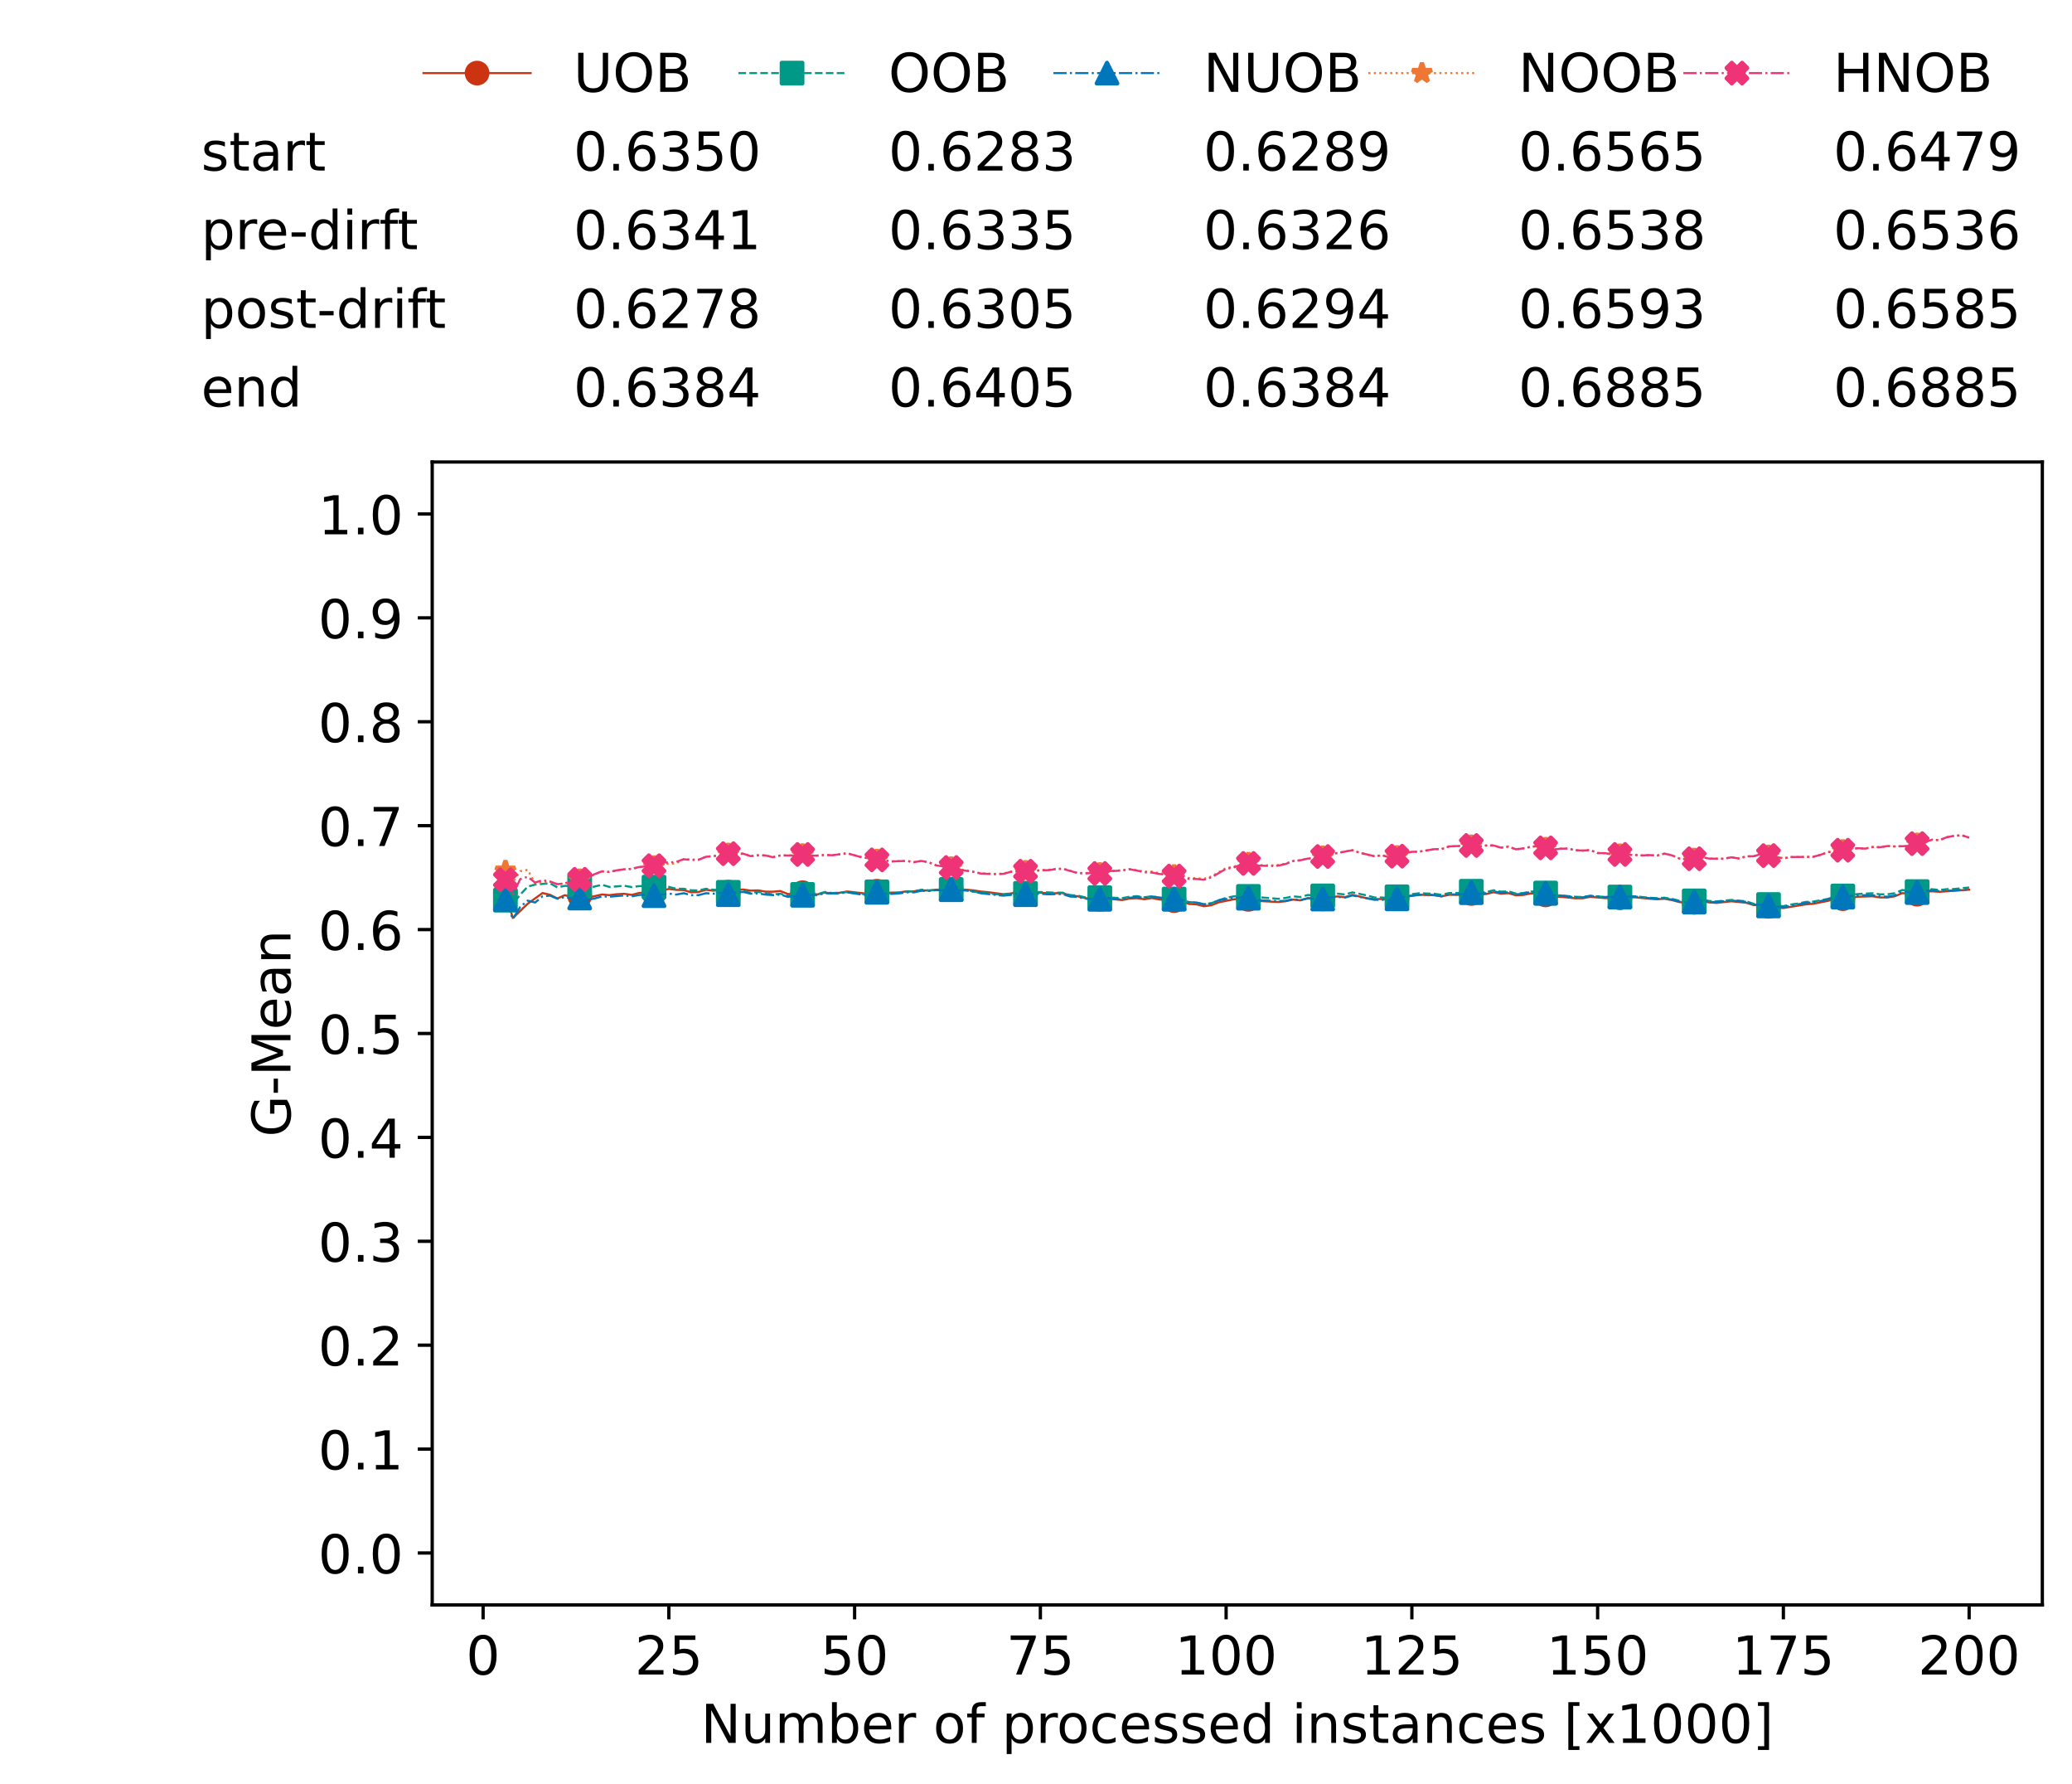 <?xml version="1.0" encoding="utf-8" standalone="no"?>
<!DOCTYPE svg PUBLIC "-//W3C//DTD SVG 1.1//EN"
  "http://www.w3.org/Graphics/SVG/1.1/DTD/svg11.dtd">
<!-- Created with matplotlib (https://matplotlib.org/) -->
<svg height="432.615pt" version="1.1" viewBox="0 0 502.65 432.615" width="502.65pt" xmlns="http://www.w3.org/2000/svg" xmlns:xlink="http://www.w3.org/1999/xlink">
 <defs>
  <style type="text/css">*{stroke-linecap:butt;stroke-linejoin:round;}</style>
 </defs>
 <g id="figure_1">
  <g id="patch_1">
   <path d="M 0 432.615 
L 502.65 432.615 
L 502.65 0 
L 0 0 
z
" style="fill:#ffffff;"/>
  </g>
  <g id="axes_1">
   <g id="patch_2">
    <path d="M 104.85 389.252 
L 495.45 389.252 
L 495.45 112.052 
L 104.85 112.052 
z
" style="fill:#ffffff;"/>
   </g>
   <g id="matplotlib.axis_1">
    <g id="xtick_1">
     <g id="line2d_1">
      <defs>
       <path d="M 0 0 
L 0 3.5 
" id="mbb47012e2b" style="stroke:#000000;stroke-width:0.8;"/>
      </defs>
      <g>
       <use style="stroke:#000000;stroke-width:0.8;" x="117.197" xlink:href="#mbb47012e2b" y="389.252"/>
      </g>
     </g>
     <g id="text_1">
      <!-- 0 -->
      <g transform="translate(113.061 406.13)scale(0.13 -0.13)">
       <defs>
        <path d="M 31.781 66.406 
Q 24.172 66.406 20.328 58.906 
Q 16.5 51.422 16.5 36.375 
Q 16.5 21.391 20.328 13.891 
Q 24.172 6.391 31.781 6.391 
Q 39.453 6.391 43.281 13.891 
Q 47.125 21.391 47.125 36.375 
Q 47.125 51.422 43.281 58.906 
Q 39.453 66.406 31.781 66.406 
z
M 31.781 74.219 
Q 44.047 74.219 50.516 64.516 
Q 56.984 54.828 56.984 36.375 
Q 56.984 17.969 50.516 8.266 
Q 44.047 -1.422 31.781 -1.422 
Q 19.531 -1.422 13.062 8.266 
Q 6.594 17.969 6.594 36.375 
Q 6.594 54.828 13.062 64.516 
Q 19.531 74.219 31.781 74.219 
z
" id="DejaVuSans-48"/>
       </defs>
       <use xlink:href="#DejaVuSans-48"/>
      </g>
     </g>
    </g>
    <g id="xtick_2">
     <g id="line2d_2">
      <g>
       <use style="stroke:#000000;stroke-width:0.8;" x="162.259" xlink:href="#mbb47012e2b" y="389.252"/>
      </g>
     </g>
     <g id="text_2">
      <!-- 25 -->
      <g transform="translate(153.988 406.13)scale(0.13 -0.13)">
       <defs>
        <path d="M 19.188 8.297 
L 53.609 8.297 
L 53.609 0 
L 7.328 0 
L 7.328 8.297 
Q 12.938 14.109 22.625 23.891 
Q 32.328 33.688 34.812 36.531 
Q 39.547 41.844 41.422 45.531 
Q 43.312 49.219 43.312 52.781 
Q 43.312 58.594 39.234 62.25 
Q 35.156 65.922 28.609 65.922 
Q 23.969 65.922 18.812 64.312 
Q 13.672 62.703 7.812 59.422 
L 7.812 69.391 
Q 13.766 71.781 18.938 73 
Q 24.125 74.219 28.422 74.219 
Q 39.75 74.219 46.484 68.547 
Q 53.219 62.891 53.219 53.422 
Q 53.219 48.922 51.531 44.891 
Q 49.859 40.875 45.406 35.406 
Q 44.188 33.984 37.641 27.219 
Q 31.109 20.453 19.188 8.297 
z
" id="DejaVuSans-50"/>
        <path d="M 10.797 72.906 
L 49.516 72.906 
L 49.516 64.594 
L 19.828 64.594 
L 19.828 46.734 
Q 21.969 47.469 24.109 47.828 
Q 26.266 48.188 28.422 48.188 
Q 40.625 48.188 47.75 41.5 
Q 54.891 34.812 54.891 23.391 
Q 54.891 11.625 47.562 5.094 
Q 40.234 -1.422 26.906 -1.422 
Q 22.312 -1.422 17.547 -0.641 
Q 12.797 0.141 7.719 1.703 
L 7.719 11.625 
Q 12.109 9.234 16.797 8.062 
Q 21.484 6.891 26.703 6.891 
Q 35.156 6.891 40.078 11.328 
Q 45.016 15.766 45.016 23.391 
Q 45.016 31 40.078 35.438 
Q 35.156 39.891 26.703 39.891 
Q 22.75 39.891 18.812 39.016 
Q 14.891 38.141 10.797 36.281 
z
" id="DejaVuSans-53"/>
       </defs>
       <use xlink:href="#DejaVuSans-50"/>
       <use x="63.623" xlink:href="#DejaVuSans-53"/>
      </g>
     </g>
    </g>
    <g id="xtick_3">
     <g id="line2d_3">
      <g>
       <use style="stroke:#000000;stroke-width:0.8;" x="207.322" xlink:href="#mbb47012e2b" y="389.252"/>
      </g>
     </g>
     <g id="text_3">
      <!-- 50 -->
      <g transform="translate(199.05 406.13)scale(0.13 -0.13)">
       <use xlink:href="#DejaVuSans-53"/>
       <use x="63.623" xlink:href="#DejaVuSans-48"/>
      </g>
     </g>
    </g>
    <g id="xtick_4">
     <g id="line2d_4">
      <g>
       <use style="stroke:#000000;stroke-width:0.8;" x="252.384" xlink:href="#mbb47012e2b" y="389.252"/>
      </g>
     </g>
     <g id="text_4">
      <!-- 75 -->
      <g transform="translate(244.113 406.13)scale(0.13 -0.13)">
       <defs>
        <path d="M 8.203 72.906 
L 55.078 72.906 
L 55.078 68.703 
L 28.609 0 
L 18.312 0 
L 43.219 64.594 
L 8.203 64.594 
z
" id="DejaVuSans-55"/>
       </defs>
       <use xlink:href="#DejaVuSans-55"/>
       <use x="63.623" xlink:href="#DejaVuSans-53"/>
      </g>
     </g>
    </g>
    <g id="xtick_5">
     <g id="line2d_5">
      <g>
       <use style="stroke:#000000;stroke-width:0.8;" x="297.446" xlink:href="#mbb47012e2b" y="389.252"/>
      </g>
     </g>
     <g id="text_5">
      <!-- 100 -->
      <g transform="translate(285.039 406.13)scale(0.13 -0.13)">
       <defs>
        <path d="M 12.406 8.297 
L 28.516 8.297 
L 28.516 63.922 
L 10.984 60.406 
L 10.984 69.391 
L 28.422 72.906 
L 38.281 72.906 
L 38.281 8.297 
L 54.391 8.297 
L 54.391 0 
L 12.406 0 
z
" id="DejaVuSans-49"/>
       </defs>
       <use xlink:href="#DejaVuSans-49"/>
       <use x="63.623" xlink:href="#DejaVuSans-48"/>
       <use x="127.246" xlink:href="#DejaVuSans-48"/>
      </g>
     </g>
    </g>
    <g id="xtick_6">
     <g id="line2d_6">
      <g>
       <use style="stroke:#000000;stroke-width:0.8;" x="342.509" xlink:href="#mbb47012e2b" y="389.252"/>
      </g>
     </g>
     <g id="text_6">
      <!-- 125 -->
      <g transform="translate(330.102 406.13)scale(0.13 -0.13)">
       <use xlink:href="#DejaVuSans-49"/>
       <use x="63.623" xlink:href="#DejaVuSans-50"/>
       <use x="127.246" xlink:href="#DejaVuSans-53"/>
      </g>
     </g>
    </g>
    <g id="xtick_7">
     <g id="line2d_7">
      <g>
       <use style="stroke:#000000;stroke-width:0.8;" x="387.571" xlink:href="#mbb47012e2b" y="389.252"/>
      </g>
     </g>
     <g id="text_7">
      <!-- 150 -->
      <g transform="translate(375.164 406.13)scale(0.13 -0.13)">
       <use xlink:href="#DejaVuSans-49"/>
       <use x="63.623" xlink:href="#DejaVuSans-53"/>
       <use x="127.246" xlink:href="#DejaVuSans-48"/>
      </g>
     </g>
    </g>
    <g id="xtick_8">
     <g id="line2d_8">
      <g>
       <use style="stroke:#000000;stroke-width:0.8;" x="432.633" xlink:href="#mbb47012e2b" y="389.252"/>
      </g>
     </g>
     <g id="text_8">
      <!-- 175 -->
      <g transform="translate(420.226 406.13)scale(0.13 -0.13)">
       <use xlink:href="#DejaVuSans-49"/>
       <use x="63.623" xlink:href="#DejaVuSans-55"/>
       <use x="127.246" xlink:href="#DejaVuSans-53"/>
      </g>
     </g>
    </g>
    <g id="xtick_9">
     <g id="line2d_9">
      <g>
       <use style="stroke:#000000;stroke-width:0.8;" x="477.695" xlink:href="#mbb47012e2b" y="389.252"/>
      </g>
     </g>
     <g id="text_9">
      <!-- 200 -->
      <g transform="translate(465.289 406.13)scale(0.13 -0.13)">
       <use xlink:href="#DejaVuSans-50"/>
       <use x="63.623" xlink:href="#DejaVuSans-48"/>
       <use x="127.246" xlink:href="#DejaVuSans-48"/>
      </g>
     </g>
    </g>
    <g id="text_10">
     <!-- Number of processed instances [x1000] -->
     <g transform="translate(170.025 422.711)scale(0.13 -0.13)">
      <defs>
       <path d="M 9.812 72.906 
L 23.094 72.906 
L 55.422 11.922 
L 55.422 72.906 
L 64.984 72.906 
L 64.984 0 
L 51.703 0 
L 19.391 60.984 
L 19.391 0 
L 9.812 0 
z
" id="DejaVuSans-78"/>
       <path d="M 8.5 21.578 
L 8.5 54.688 
L 17.484 54.688 
L 17.484 21.922 
Q 17.484 14.156 20.5 10.266 
Q 23.531 6.391 29.594 6.391 
Q 36.859 6.391 41.078 11.031 
Q 45.312 15.672 45.312 23.688 
L 45.312 54.688 
L 54.297 54.688 
L 54.297 0 
L 45.312 0 
L 45.312 8.406 
Q 42.047 3.422 37.719 1 
Q 33.406 -1.422 27.688 -1.422 
Q 18.266 -1.422 13.375 4.438 
Q 8.5 10.297 8.5 21.578 
z
M 31.109 56 
z
" id="DejaVuSans-117"/>
       <path d="M 52 44.188 
Q 55.375 50.25 60.062 53.125 
Q 64.75 56 71.094 56 
Q 79.641 56 84.281 50.016 
Q 88.922 44.047 88.922 33.016 
L 88.922 0 
L 79.891 0 
L 79.891 32.719 
Q 79.891 40.578 77.094 44.375 
Q 74.312 48.188 68.609 48.188 
Q 61.625 48.188 57.562 43.547 
Q 53.516 38.922 53.516 30.906 
L 53.516 0 
L 44.484 0 
L 44.484 32.719 
Q 44.484 40.625 41.703 44.406 
Q 38.922 48.188 33.109 48.188 
Q 26.219 48.188 22.156 43.531 
Q 18.109 38.875 18.109 30.906 
L 18.109 0 
L 9.078 0 
L 9.078 54.688 
L 18.109 54.688 
L 18.109 46.188 
Q 21.188 51.219 25.484 53.609 
Q 29.781 56 35.688 56 
Q 41.656 56 45.828 52.969 
Q 50 49.953 52 44.188 
z
" id="DejaVuSans-109"/>
       <path d="M 48.688 27.297 
Q 48.688 37.203 44.609 42.844 
Q 40.531 48.484 33.406 48.484 
Q 26.266 48.484 22.188 42.844 
Q 18.109 37.203 18.109 27.297 
Q 18.109 17.391 22.188 11.75 
Q 26.266 6.109 33.406 6.109 
Q 40.531 6.109 44.609 11.75 
Q 48.688 17.391 48.688 27.297 
z
M 18.109 46.391 
Q 20.953 51.266 25.266 53.625 
Q 29.594 56 35.594 56 
Q 45.562 56 51.781 48.094 
Q 58.016 40.188 58.016 27.297 
Q 58.016 14.406 51.781 6.484 
Q 45.562 -1.422 35.594 -1.422 
Q 29.594 -1.422 25.266 0.953 
Q 20.953 3.328 18.109 8.203 
L 18.109 0 
L 9.078 0 
L 9.078 75.984 
L 18.109 75.984 
z
" id="DejaVuSans-98"/>
       <path d="M 56.203 29.594 
L 56.203 25.203 
L 14.891 25.203 
Q 15.484 15.922 20.484 11.062 
Q 25.484 6.203 34.422 6.203 
Q 39.594 6.203 44.453 7.469 
Q 49.312 8.734 54.109 11.281 
L 54.109 2.781 
Q 49.266 0.734 44.188 -0.344 
Q 39.109 -1.422 33.891 -1.422 
Q 20.797 -1.422 13.156 6.188 
Q 5.516 13.812 5.516 26.812 
Q 5.516 40.234 12.766 48.109 
Q 20.016 56 32.328 56 
Q 43.359 56 49.781 48.891 
Q 56.203 41.797 56.203 29.594 
z
M 47.219 32.234 
Q 47.125 39.594 43.094 43.984 
Q 39.062 48.391 32.422 48.391 
Q 24.906 48.391 20.391 44.141 
Q 15.875 39.891 15.188 32.172 
z
" id="DejaVuSans-101"/>
       <path d="M 41.109 46.297 
Q 39.594 47.172 37.812 47.578 
Q 36.031 48 33.891 48 
Q 26.266 48 22.188 43.047 
Q 18.109 38.094 18.109 28.812 
L 18.109 0 
L 9.078 0 
L 9.078 54.688 
L 18.109 54.688 
L 18.109 46.188 
Q 20.953 51.172 25.484 53.578 
Q 30.031 56 36.531 56 
Q 37.453 56 38.578 55.875 
Q 39.703 55.766 41.062 55.516 
z
" id="DejaVuSans-114"/>
       <path id="DejaVuSans-32"/>
       <path d="M 30.609 48.391 
Q 23.391 48.391 19.188 42.75 
Q 14.984 37.109 14.984 27.297 
Q 14.984 17.484 19.156 11.844 
Q 23.344 6.203 30.609 6.203 
Q 37.797 6.203 41.984 11.859 
Q 46.188 17.531 46.188 27.297 
Q 46.188 37.016 41.984 42.703 
Q 37.797 48.391 30.609 48.391 
z
M 30.609 56 
Q 42.328 56 49.016 48.375 
Q 55.719 40.766 55.719 27.297 
Q 55.719 13.875 49.016 6.219 
Q 42.328 -1.422 30.609 -1.422 
Q 18.844 -1.422 12.172 6.219 
Q 5.516 13.875 5.516 27.297 
Q 5.516 40.766 12.172 48.375 
Q 18.844 56 30.609 56 
z
" id="DejaVuSans-111"/>
       <path d="M 37.109 75.984 
L 37.109 68.5 
L 28.516 68.5 
Q 23.688 68.5 21.797 66.547 
Q 19.922 64.594 19.922 59.516 
L 19.922 54.688 
L 34.719 54.688 
L 34.719 47.703 
L 19.922 47.703 
L 19.922 0 
L 10.891 0 
L 10.891 47.703 
L 2.297 47.703 
L 2.297 54.688 
L 10.891 54.688 
L 10.891 58.5 
Q 10.891 67.625 15.141 71.797 
Q 19.391 75.984 28.609 75.984 
z
" id="DejaVuSans-102"/>
       <path d="M 18.109 8.203 
L 18.109 -20.797 
L 9.078 -20.797 
L 9.078 54.688 
L 18.109 54.688 
L 18.109 46.391 
Q 20.953 51.266 25.266 53.625 
Q 29.594 56 35.594 56 
Q 45.562 56 51.781 48.094 
Q 58.016 40.188 58.016 27.297 
Q 58.016 14.406 51.781 6.484 
Q 45.562 -1.422 35.594 -1.422 
Q 29.594 -1.422 25.266 0.953 
Q 20.953 3.328 18.109 8.203 
z
M 48.688 27.297 
Q 48.688 37.203 44.609 42.844 
Q 40.531 48.484 33.406 48.484 
Q 26.266 48.484 22.188 42.844 
Q 18.109 37.203 18.109 27.297 
Q 18.109 17.391 22.188 11.75 
Q 26.266 6.109 33.406 6.109 
Q 40.531 6.109 44.609 11.75 
Q 48.688 17.391 48.688 27.297 
z
" id="DejaVuSans-112"/>
       <path d="M 48.781 52.594 
L 48.781 44.188 
Q 44.969 46.297 41.141 47.344 
Q 37.312 48.391 33.406 48.391 
Q 24.656 48.391 19.812 42.844 
Q 14.984 37.312 14.984 27.297 
Q 14.984 17.281 19.812 11.734 
Q 24.656 6.203 33.406 6.203 
Q 37.312 6.203 41.141 7.25 
Q 44.969 8.297 48.781 10.406 
L 48.781 2.094 
Q 45.016 0.344 40.984 -0.531 
Q 36.969 -1.422 32.422 -1.422 
Q 20.062 -1.422 12.781 6.344 
Q 5.516 14.109 5.516 27.297 
Q 5.516 40.672 12.859 48.328 
Q 20.219 56 33.016 56 
Q 37.156 56 41.109 55.141 
Q 45.062 54.297 48.781 52.594 
z
" id="DejaVuSans-99"/>
       <path d="M 44.281 53.078 
L 44.281 44.578 
Q 40.484 46.531 36.375 47.5 
Q 32.281 48.484 27.875 48.484 
Q 21.188 48.484 17.844 46.438 
Q 14.5 44.391 14.5 40.281 
Q 14.5 37.156 16.891 35.375 
Q 19.281 33.594 26.516 31.984 
L 29.594 31.297 
Q 39.156 29.25 43.188 25.516 
Q 47.219 21.781 47.219 15.094 
Q 47.219 7.469 41.188 3.016 
Q 35.156 -1.422 24.609 -1.422 
Q 20.219 -1.422 15.453 -0.562 
Q 10.688 0.297 5.422 2 
L 5.422 11.281 
Q 10.406 8.688 15.234 7.391 
Q 20.062 6.109 24.812 6.109 
Q 31.156 6.109 34.562 8.281 
Q 37.984 10.453 37.984 14.406 
Q 37.984 18.062 35.516 20.016 
Q 33.062 21.969 24.703 23.781 
L 21.578 24.516 
Q 13.234 26.266 9.516 29.906 
Q 5.812 33.547 5.812 39.891 
Q 5.812 47.609 11.281 51.797 
Q 16.75 56 26.812 56 
Q 31.781 56 36.172 55.266 
Q 40.578 54.547 44.281 53.078 
z
" id="DejaVuSans-115"/>
       <path d="M 45.406 46.391 
L 45.406 75.984 
L 54.391 75.984 
L 54.391 0 
L 45.406 0 
L 45.406 8.203 
Q 42.578 3.328 38.25 0.953 
Q 33.938 -1.422 27.875 -1.422 
Q 17.969 -1.422 11.734 6.484 
Q 5.516 14.406 5.516 27.297 
Q 5.516 40.188 11.734 48.094 
Q 17.969 56 27.875 56 
Q 33.938 56 38.25 53.625 
Q 42.578 51.266 45.406 46.391 
z
M 14.797 27.297 
Q 14.797 17.391 18.875 11.75 
Q 22.953 6.109 30.078 6.109 
Q 37.203 6.109 41.297 11.75 
Q 45.406 17.391 45.406 27.297 
Q 45.406 37.203 41.297 42.844 
Q 37.203 48.484 30.078 48.484 
Q 22.953 48.484 18.875 42.844 
Q 14.797 37.203 14.797 27.297 
z
" id="DejaVuSans-100"/>
       <path d="M 9.422 54.688 
L 18.406 54.688 
L 18.406 0 
L 9.422 0 
z
M 9.422 75.984 
L 18.406 75.984 
L 18.406 64.594 
L 9.422 64.594 
z
" id="DejaVuSans-105"/>
       <path d="M 54.891 33.016 
L 54.891 0 
L 45.906 0 
L 45.906 32.719 
Q 45.906 40.484 42.875 44.328 
Q 39.844 48.188 33.797 48.188 
Q 26.516 48.188 22.312 43.547 
Q 18.109 38.922 18.109 30.906 
L 18.109 0 
L 9.078 0 
L 9.078 54.688 
L 18.109 54.688 
L 18.109 46.188 
Q 21.344 51.125 25.703 53.562 
Q 30.078 56 35.797 56 
Q 45.219 56 50.047 50.172 
Q 54.891 44.344 54.891 33.016 
z
" id="DejaVuSans-110"/>
       <path d="M 18.312 70.219 
L 18.312 54.688 
L 36.812 54.688 
L 36.812 47.703 
L 18.312 47.703 
L 18.312 18.016 
Q 18.312 11.328 20.141 9.422 
Q 21.969 7.516 27.594 7.516 
L 36.812 7.516 
L 36.812 0 
L 27.594 0 
Q 17.188 0 13.234 3.875 
Q 9.281 7.766 9.281 18.016 
L 9.281 47.703 
L 2.688 47.703 
L 2.688 54.688 
L 9.281 54.688 
L 9.281 70.219 
z
" id="DejaVuSans-116"/>
       <path d="M 34.281 27.484 
Q 23.391 27.484 19.188 25 
Q 14.984 22.516 14.984 16.5 
Q 14.984 11.719 18.141 8.906 
Q 21.297 6.109 26.703 6.109 
Q 34.188 6.109 38.703 11.406 
Q 43.219 16.703 43.219 25.484 
L 43.219 27.484 
z
M 52.203 31.203 
L 52.203 0 
L 43.219 0 
L 43.219 8.297 
Q 40.141 3.328 35.547 0.953 
Q 30.953 -1.422 24.312 -1.422 
Q 15.922 -1.422 10.953 3.297 
Q 6 8.016 6 15.922 
Q 6 25.141 12.172 29.828 
Q 18.359 34.516 30.609 34.516 
L 43.219 34.516 
L 43.219 35.406 
Q 43.219 41.609 39.141 45 
Q 35.062 48.391 27.688 48.391 
Q 23 48.391 18.547 47.266 
Q 14.109 46.141 10.016 43.891 
L 10.016 52.203 
Q 14.938 54.109 19.578 55.047 
Q 24.219 56 28.609 56 
Q 40.484 56 46.344 49.844 
Q 52.203 43.703 52.203 31.203 
z
" id="DejaVuSans-97"/>
       <path d="M 8.594 75.984 
L 29.297 75.984 
L 29.297 69 
L 17.578 69 
L 17.578 -6.203 
L 29.297 -6.203 
L 29.297 -13.188 
L 8.594 -13.188 
z
" id="DejaVuSans-91"/>
       <path d="M 54.891 54.688 
L 35.109 28.078 
L 55.906 0 
L 45.312 0 
L 29.391 21.484 
L 13.484 0 
L 2.875 0 
L 24.125 28.609 
L 4.688 54.688 
L 15.281 54.688 
L 29.781 35.203 
L 44.281 54.688 
z
" id="DejaVuSans-120"/>
       <path d="M 30.422 75.984 
L 30.422 -13.188 
L 9.719 -13.188 
L 9.719 -6.203 
L 21.391 -6.203 
L 21.391 69 
L 9.719 69 
L 9.719 75.984 
z
" id="DejaVuSans-93"/>
      </defs>
      <use xlink:href="#DejaVuSans-78"/>
      <use x="74.805" xlink:href="#DejaVuSans-117"/>
      <use x="138.184" xlink:href="#DejaVuSans-109"/>
      <use x="235.596" xlink:href="#DejaVuSans-98"/>
      <use x="299.072" xlink:href="#DejaVuSans-101"/>
      <use x="360.596" xlink:href="#DejaVuSans-114"/>
      <use x="401.709" xlink:href="#DejaVuSans-32"/>
      <use x="433.496" xlink:href="#DejaVuSans-111"/>
      <use x="494.678" xlink:href="#DejaVuSans-102"/>
      <use x="529.883" xlink:href="#DejaVuSans-32"/>
      <use x="561.67" xlink:href="#DejaVuSans-112"/>
      <use x="625.146" xlink:href="#DejaVuSans-114"/>
      <use x="664.01" xlink:href="#DejaVuSans-111"/>
      <use x="725.191" xlink:href="#DejaVuSans-99"/>
      <use x="780.172" xlink:href="#DejaVuSans-101"/>
      <use x="841.695" xlink:href="#DejaVuSans-115"/>
      <use x="893.795" xlink:href="#DejaVuSans-115"/>
      <use x="945.895" xlink:href="#DejaVuSans-101"/>
      <use x="1007.418" xlink:href="#DejaVuSans-100"/>
      <use x="1070.895" xlink:href="#DejaVuSans-32"/>
      <use x="1102.682" xlink:href="#DejaVuSans-105"/>
      <use x="1130.465" xlink:href="#DejaVuSans-110"/>
      <use x="1193.844" xlink:href="#DejaVuSans-115"/>
      <use x="1245.943" xlink:href="#DejaVuSans-116"/>
      <use x="1285.152" xlink:href="#DejaVuSans-97"/>
      <use x="1346.432" xlink:href="#DejaVuSans-110"/>
      <use x="1409.811" xlink:href="#DejaVuSans-99"/>
      <use x="1464.791" xlink:href="#DejaVuSans-101"/>
      <use x="1526.314" xlink:href="#DejaVuSans-115"/>
      <use x="1578.414" xlink:href="#DejaVuSans-32"/>
      <use x="1610.201" xlink:href="#DejaVuSans-91"/>
      <use x="1649.215" xlink:href="#DejaVuSans-120"/>
      <use x="1708.395" xlink:href="#DejaVuSans-49"/>
      <use x="1772.018" xlink:href="#DejaVuSans-48"/>
      <use x="1835.641" xlink:href="#DejaVuSans-48"/>
      <use x="1899.264" xlink:href="#DejaVuSans-48"/>
      <use x="1962.887" xlink:href="#DejaVuSans-93"/>
     </g>
    </g>
   </g>
   <g id="matplotlib.axis_2">
    <g id="ytick_1">
     <g id="line2d_10">
      <defs>
       <path d="M 0 0 
L -3.5 0 
" id="m6dd819a24d" style="stroke:#000000;stroke-width:0.8;"/>
      </defs>
      <g>
       <use style="stroke:#000000;stroke-width:0.8;" x="104.85" xlink:href="#m6dd819a24d" y="376.652"/>
      </g>
     </g>
     <g id="text_11">
      <!-- 0.0 -->
      <g transform="translate(77.176 381.591)scale(0.13 -0.13)">
       <defs>
        <path d="M 10.688 12.406 
L 21 12.406 
L 21 0 
L 10.688 0 
z
" id="DejaVuSans-46"/>
       </defs>
       <use xlink:href="#DejaVuSans-48"/>
       <use x="63.623" xlink:href="#DejaVuSans-46"/>
       <use x="95.41" xlink:href="#DejaVuSans-48"/>
      </g>
     </g>
    </g>
    <g id="ytick_2">
     <g id="line2d_11">
      <g>
       <use style="stroke:#000000;stroke-width:0.8;" x="104.85" xlink:href="#m6dd819a24d" y="351.452"/>
      </g>
     </g>
     <g id="text_12">
      <!-- 0.1 -->
      <g transform="translate(77.176 356.391)scale(0.13 -0.13)">
       <use xlink:href="#DejaVuSans-48"/>
       <use x="63.623" xlink:href="#DejaVuSans-46"/>
       <use x="95.41" xlink:href="#DejaVuSans-49"/>
      </g>
     </g>
    </g>
    <g id="ytick_3">
     <g id="line2d_12">
      <g>
       <use style="stroke:#000000;stroke-width:0.8;" x="104.85" xlink:href="#m6dd819a24d" y="326.252"/>
      </g>
     </g>
     <g id="text_13">
      <!-- 0.2 -->
      <g transform="translate(77.176 331.191)scale(0.13 -0.13)">
       <use xlink:href="#DejaVuSans-48"/>
       <use x="63.623" xlink:href="#DejaVuSans-46"/>
       <use x="95.41" xlink:href="#DejaVuSans-50"/>
      </g>
     </g>
    </g>
    <g id="ytick_4">
     <g id="line2d_13">
      <g>
       <use style="stroke:#000000;stroke-width:0.8;" x="104.85" xlink:href="#m6dd819a24d" y="301.052"/>
      </g>
     </g>
     <g id="text_14">
      <!-- 0.3 -->
      <g transform="translate(77.176 305.991)scale(0.13 -0.13)">
       <defs>
        <path d="M 40.578 39.312 
Q 47.656 37.797 51.625 33 
Q 55.609 28.219 55.609 21.188 
Q 55.609 10.406 48.188 4.484 
Q 40.766 -1.422 27.094 -1.422 
Q 22.516 -1.422 17.656 -0.516 
Q 12.797 0.391 7.625 2.203 
L 7.625 11.719 
Q 11.719 9.328 16.594 8.109 
Q 21.484 6.891 26.812 6.891 
Q 36.078 6.891 40.938 10.547 
Q 45.797 14.203 45.797 21.188 
Q 45.797 27.641 41.281 31.266 
Q 36.766 34.906 28.719 34.906 
L 20.219 34.906 
L 20.219 43.016 
L 29.109 43.016 
Q 36.375 43.016 40.234 45.922 
Q 44.094 48.828 44.094 54.297 
Q 44.094 59.906 40.109 62.906 
Q 36.141 65.922 28.719 65.922 
Q 24.656 65.922 20.016 65.031 
Q 15.375 64.156 9.812 62.312 
L 9.812 71.094 
Q 15.438 72.656 20.344 73.438 
Q 25.25 74.219 29.594 74.219 
Q 40.828 74.219 47.359 69.109 
Q 53.906 64.016 53.906 55.328 
Q 53.906 49.266 50.438 45.094 
Q 46.969 40.922 40.578 39.312 
z
" id="DejaVuSans-51"/>
       </defs>
       <use xlink:href="#DejaVuSans-48"/>
       <use x="63.623" xlink:href="#DejaVuSans-46"/>
       <use x="95.41" xlink:href="#DejaVuSans-51"/>
      </g>
     </g>
    </g>
    <g id="ytick_5">
     <g id="line2d_14">
      <g>
       <use style="stroke:#000000;stroke-width:0.8;" x="104.85" xlink:href="#m6dd819a24d" y="275.852"/>
      </g>
     </g>
     <g id="text_15">
      <!-- 0.4 -->
      <g transform="translate(77.176 280.791)scale(0.13 -0.13)">
       <defs>
        <path d="M 37.797 64.312 
L 12.891 25.391 
L 37.797 25.391 
z
M 35.203 72.906 
L 47.609 72.906 
L 47.609 25.391 
L 58.016 25.391 
L 58.016 17.188 
L 47.609 17.188 
L 47.609 0 
L 37.797 0 
L 37.797 17.188 
L 4.891 17.188 
L 4.891 26.703 
z
" id="DejaVuSans-52"/>
       </defs>
       <use xlink:href="#DejaVuSans-48"/>
       <use x="63.623" xlink:href="#DejaVuSans-46"/>
       <use x="95.41" xlink:href="#DejaVuSans-52"/>
      </g>
     </g>
    </g>
    <g id="ytick_6">
     <g id="line2d_15">
      <g>
       <use style="stroke:#000000;stroke-width:0.8;" x="104.85" xlink:href="#m6dd819a24d" y="250.652"/>
      </g>
     </g>
     <g id="text_16">
      <!-- 0.5 -->
      <g transform="translate(77.176 255.591)scale(0.13 -0.13)">
       <use xlink:href="#DejaVuSans-48"/>
       <use x="63.623" xlink:href="#DejaVuSans-46"/>
       <use x="95.41" xlink:href="#DejaVuSans-53"/>
      </g>
     </g>
    </g>
    <g id="ytick_7">
     <g id="line2d_16">
      <g>
       <use style="stroke:#000000;stroke-width:0.8;" x="104.85" xlink:href="#m6dd819a24d" y="225.452"/>
      </g>
     </g>
     <g id="text_17">
      <!-- 0.6 -->
      <g transform="translate(77.176 230.391)scale(0.13 -0.13)">
       <defs>
        <path d="M 33.016 40.375 
Q 26.375 40.375 22.484 35.828 
Q 18.609 31.297 18.609 23.391 
Q 18.609 15.531 22.484 10.953 
Q 26.375 6.391 33.016 6.391 
Q 39.656 6.391 43.531 10.953 
Q 47.406 15.531 47.406 23.391 
Q 47.406 31.297 43.531 35.828 
Q 39.656 40.375 33.016 40.375 
z
M 52.594 71.297 
L 52.594 62.312 
Q 48.875 64.062 45.094 64.984 
Q 41.312 65.922 37.594 65.922 
Q 27.828 65.922 22.672 59.328 
Q 17.531 52.734 16.797 39.406 
Q 19.672 43.656 24.016 45.922 
Q 28.375 48.188 33.594 48.188 
Q 44.578 48.188 50.953 41.516 
Q 57.328 34.859 57.328 23.391 
Q 57.328 12.156 50.688 5.359 
Q 44.047 -1.422 33.016 -1.422 
Q 20.359 -1.422 13.672 8.266 
Q 6.984 17.969 6.984 36.375 
Q 6.984 53.656 15.188 63.938 
Q 23.391 74.219 37.203 74.219 
Q 40.922 74.219 44.703 73.484 
Q 48.484 72.75 52.594 71.297 
z
" id="DejaVuSans-54"/>
       </defs>
       <use xlink:href="#DejaVuSans-48"/>
       <use x="63.623" xlink:href="#DejaVuSans-46"/>
       <use x="95.41" xlink:href="#DejaVuSans-54"/>
      </g>
     </g>
    </g>
    <g id="ytick_8">
     <g id="line2d_17">
      <g>
       <use style="stroke:#000000;stroke-width:0.8;" x="104.85" xlink:href="#m6dd819a24d" y="200.252"/>
      </g>
     </g>
     <g id="text_18">
      <!-- 0.7 -->
      <g transform="translate(77.176 205.191)scale(0.13 -0.13)">
       <use xlink:href="#DejaVuSans-48"/>
       <use x="63.623" xlink:href="#DejaVuSans-46"/>
       <use x="95.41" xlink:href="#DejaVuSans-55"/>
      </g>
     </g>
    </g>
    <g id="ytick_9">
     <g id="line2d_18">
      <g>
       <use style="stroke:#000000;stroke-width:0.8;" x="104.85" xlink:href="#m6dd819a24d" y="175.052"/>
      </g>
     </g>
     <g id="text_19">
      <!-- 0.8 -->
      <g transform="translate(77.176 179.991)scale(0.13 -0.13)">
       <defs>
        <path d="M 31.781 34.625 
Q 24.75 34.625 20.719 30.859 
Q 16.703 27.094 16.703 20.516 
Q 16.703 13.922 20.719 10.156 
Q 24.75 6.391 31.781 6.391 
Q 38.812 6.391 42.859 10.172 
Q 46.922 13.969 46.922 20.516 
Q 46.922 27.094 42.891 30.859 
Q 38.875 34.625 31.781 34.625 
z
M 21.922 38.812 
Q 15.578 40.375 12.031 44.719 
Q 8.5 49.078 8.5 55.328 
Q 8.5 64.062 14.719 69.141 
Q 20.953 74.219 31.781 74.219 
Q 42.672 74.219 48.875 69.141 
Q 55.078 64.062 55.078 55.328 
Q 55.078 49.078 51.531 44.719 
Q 48 40.375 41.703 38.812 
Q 48.828 37.156 52.797 32.312 
Q 56.781 27.484 56.781 20.516 
Q 56.781 9.906 50.312 4.234 
Q 43.844 -1.422 31.781 -1.422 
Q 19.734 -1.422 13.25 4.234 
Q 6.781 9.906 6.781 20.516 
Q 6.781 27.484 10.781 32.312 
Q 14.797 37.156 21.922 38.812 
z
M 18.312 54.391 
Q 18.312 48.734 21.844 45.562 
Q 25.391 42.391 31.781 42.391 
Q 38.141 42.391 41.719 45.562 
Q 45.312 48.734 45.312 54.391 
Q 45.312 60.062 41.719 63.234 
Q 38.141 66.406 31.781 66.406 
Q 25.391 66.406 21.844 63.234 
Q 18.312 60.062 18.312 54.391 
z
" id="DejaVuSans-56"/>
       </defs>
       <use xlink:href="#DejaVuSans-48"/>
       <use x="63.623" xlink:href="#DejaVuSans-46"/>
       <use x="95.41" xlink:href="#DejaVuSans-56"/>
      </g>
     </g>
    </g>
    <g id="ytick_10">
     <g id="line2d_19">
      <g>
       <use style="stroke:#000000;stroke-width:0.8;" x="104.85" xlink:href="#m6dd819a24d" y="149.852"/>
      </g>
     </g>
     <g id="text_20">
      <!-- 0.9 -->
      <g transform="translate(77.176 154.791)scale(0.13 -0.13)">
       <defs>
        <path d="M 10.984 1.516 
L 10.984 10.5 
Q 14.703 8.734 18.5 7.812 
Q 22.312 6.891 25.984 6.891 
Q 35.75 6.891 40.891 13.453 
Q 46.047 20.016 46.781 33.406 
Q 43.953 29.203 39.594 26.953 
Q 35.25 24.703 29.984 24.703 
Q 19.047 24.703 12.672 31.312 
Q 6.297 37.938 6.297 49.422 
Q 6.297 60.641 12.938 67.422 
Q 19.578 74.219 30.609 74.219 
Q 43.266 74.219 49.922 64.516 
Q 56.594 54.828 56.594 36.375 
Q 56.594 19.141 48.406 8.859 
Q 40.234 -1.422 26.422 -1.422 
Q 22.703 -1.422 18.891 -0.688 
Q 15.094 0.047 10.984 1.516 
z
M 30.609 32.422 
Q 37.25 32.422 41.125 36.953 
Q 45.016 41.5 45.016 49.422 
Q 45.016 57.281 41.125 61.844 
Q 37.25 66.406 30.609 66.406 
Q 23.969 66.406 20.094 61.844 
Q 16.219 57.281 16.219 49.422 
Q 16.219 41.5 20.094 36.953 
Q 23.969 32.422 30.609 32.422 
z
" id="DejaVuSans-57"/>
       </defs>
       <use xlink:href="#DejaVuSans-48"/>
       <use x="63.623" xlink:href="#DejaVuSans-46"/>
       <use x="95.41" xlink:href="#DejaVuSans-57"/>
      </g>
     </g>
    </g>
    <g id="ytick_11">
     <g id="line2d_20">
      <g>
       <use style="stroke:#000000;stroke-width:0.8;" x="104.85" xlink:href="#m6dd819a24d" y="124.652"/>
      </g>
     </g>
     <g id="text_21">
      <!-- 1.0 -->
      <g transform="translate(77.176 129.591)scale(0.13 -0.13)">
       <use xlink:href="#DejaVuSans-49"/>
       <use x="63.623" xlink:href="#DejaVuSans-46"/>
       <use x="95.41" xlink:href="#DejaVuSans-48"/>
      </g>
     </g>
    </g>
    <g id="text_22">
     <!-- G-Mean -->
     <g transform="translate(70.472 275.744)rotate(-90)scale(0.13 -0.13)">
      <defs>
       <path d="M 59.516 10.406 
L 59.516 29.984 
L 43.406 29.984 
L 43.406 38.094 
L 69.281 38.094 
L 69.281 6.781 
Q 63.578 2.734 56.688 0.656 
Q 49.812 -1.422 42 -1.422 
Q 24.906 -1.422 15.25 8.562 
Q 5.609 18.562 5.609 36.375 
Q 5.609 54.25 15.25 64.234 
Q 24.906 74.219 42 74.219 
Q 49.125 74.219 55.547 72.453 
Q 61.969 70.703 67.391 67.281 
L 67.391 56.781 
Q 61.922 61.422 55.766 63.766 
Q 49.609 66.109 42.828 66.109 
Q 29.438 66.109 22.719 58.641 
Q 16.016 51.172 16.016 36.375 
Q 16.016 21.625 22.719 14.156 
Q 29.438 6.688 42.828 6.688 
Q 48.047 6.688 52.141 7.594 
Q 56.25 8.5 59.516 10.406 
z
" id="DejaVuSans-71"/>
       <path d="M 4.891 31.391 
L 31.203 31.391 
L 31.203 23.391 
L 4.891 23.391 
z
" id="DejaVuSans-45"/>
       <path d="M 9.812 72.906 
L 24.516 72.906 
L 43.109 23.297 
L 61.812 72.906 
L 76.516 72.906 
L 76.516 0 
L 66.891 0 
L 66.891 64.016 
L 48.094 14.016 
L 38.188 14.016 
L 19.391 64.016 
L 19.391 0 
L 9.812 0 
z
" id="DejaVuSans-77"/>
      </defs>
      <use xlink:href="#DejaVuSans-71"/>
      <use x="77.49" xlink:href="#DejaVuSans-45"/>
      <use x="113.574" xlink:href="#DejaVuSans-77"/>
      <use x="199.854" xlink:href="#DejaVuSans-101"/>
      <use x="261.377" xlink:href="#DejaVuSans-97"/>
      <use x="322.656" xlink:href="#DejaVuSans-110"/>
     </g>
    </g>
   </g>
   <g id="line2d_21"/>
   <g id="line2d_22"/>
   <g id="line2d_23"/>
   <g id="line2d_24"/>
   <g id="line2d_25"/>
   <g id="line2d_26">
    <path clip-path="url(#p40a96a1908)" d="M 122.605 216.62 
L 124.407 222.652 
L 128.012 219.186 
L 131.617 216.591 
L 133.419 217.014 
L 135.222 217.914 
L 137.024 217.103 
L 138.827 217.641 
L 140.629 217.276 
L 142.432 217.754 
L 146.037 216.941 
L 147.839 217.104 
L 149.642 216.876 
L 151.444 216.778 
L 153.247 217.045 
L 155.049 216.57 
L 156.852 216.443 
L 158.654 216.742 
L 160.457 216.07 
L 162.259 215.588 
L 164.062 215.832 
L 165.864 215.875 
L 167.667 216.416 
L 169.469 216.333 
L 171.272 215.804 
L 173.074 216.018 
L 174.877 215.809 
L 176.679 216.371 
L 178.482 215.837 
L 180.284 215.737 
L 182.087 216.004 
L 183.889 215.949 
L 185.692 216.247 
L 187.494 216.268 
L 189.297 216.104 
L 191.099 216.82 
L 192.902 216.832 
L 194.704 216.518 
L 198.309 216.921 
L 200.112 216.487 
L 201.914 216.656 
L 203.717 216.529 
L 205.519 216.21 
L 210.927 216.817 
L 212.729 216.157 
L 214.532 216.53 
L 218.137 216.444 
L 219.939 216.173 
L 221.742 216.179 
L 223.544 215.921 
L 225.347 215.995 
L 227.149 215.786 
L 230.754 215.647 
L 234.359 215.775 
L 236.162 215.946 
L 237.964 216.229 
L 239.767 216.39 
L 243.372 216.87 
L 245.174 216.706 
L 246.976 216.33 
L 248.779 216.658 
L 250.581 216.505 
L 252.384 216.505 
L 254.186 216.67 
L 257.791 216.61 
L 259.594 217.18 
L 261.396 217.368 
L 263.199 217.818 
L 265.001 218.022 
L 266.804 218.093 
L 268.606 217.928 
L 272.211 218.295 
L 274.014 217.933 
L 275.816 217.833 
L 277.619 218.099 
L 279.421 217.804 
L 281.224 218.147 
L 286.631 218.574 
L 288.434 219.246 
L 290.236 219.329 
L 292.039 219.793 
L 293.841 219.562 
L 295.644 218.851 
L 299.249 218.121 
L 301.051 217.96 
L 302.854 218.119 
L 304.656 218.483 
L 310.064 218.765 
L 311.866 218.583 
L 313.669 218.178 
L 315.471 218.346 
L 317.274 217.822 
L 320.879 218.012 
L 322.681 217.594 
L 324.484 217.422 
L 326.286 217.591 
L 328.089 217.04 
L 331.694 217.882 
L 333.496 218.069 
L 335.299 218.034 
L 337.101 218.259 
L 340.706 217.401 
L 344.311 217.001 
L 347.916 217.123 
L 349.719 217.403 
L 351.521 217.02 
L 355.126 217.026 
L 356.928 216.691 
L 358.731 216.941 
L 360.533 216.829 
L 362.336 216.399 
L 364.138 216.751 
L 365.941 216.619 
L 367.743 217.143 
L 369.546 217.058 
L 371.348 216.694 
L 373.151 216.684 
L 376.756 217.506 
L 378.558 217.493 
L 382.163 217.87 
L 383.966 217.853 
L 385.768 217.514 
L 389.373 217.814 
L 391.176 217.842 
L 396.583 217.614 
L 400.188 217.977 
L 401.991 218.088 
L 403.793 217.984 
L 405.596 218.303 
L 407.398 218.783 
L 409.201 218.995 
L 411.003 218.853 
L 412.806 218.509 
L 414.608 218.863 
L 416.411 218.983 
L 420.016 218.592 
L 423.621 218.949 
L 425.423 219.513 
L 427.226 219.468 
L 430.831 220.131 
L 432.633 220.23 
L 438.041 219.339 
L 439.843 219.202 
L 443.448 218.492 
L 445.251 217.939 
L 447.053 217.956 
L 450.658 217.489 
L 454.263 217.379 
L 456.066 217.658 
L 457.868 217.67 
L 459.671 217.374 
L 461.473 216.617 
L 465.078 216.868 
L 466.881 216.327 
L 468.683 216.167 
L 470.485 216.299 
L 477.695 215.777 
L 477.695 215.777 
" style="fill:none;stroke:#cc3311;stroke-linecap:square;stroke-width:0.5;"/>
    <defs>
     <path d="M 0 2.5 
C 0.663 2.5 1.299 2.237 1.768 1.768 
C 2.237 1.299 2.5 0.663 2.5 0 
C 2.5 -0.663 2.237 -1.299 1.768 -1.768 
C 1.299 -2.237 0.663 -2.5 0 -2.5 
C -0.663 -2.5 -1.299 -2.237 -1.768 -1.768 
C -2.237 -1.299 -2.5 -0.663 -2.5 0 
C -2.5 0.663 -2.237 1.299 -1.768 1.768 
C -1.299 2.237 -0.663 2.5 0 2.5 
z
" id="m1c9de2f670" style="stroke:#cc3311;"/>
    </defs>
    <g clip-path="url(#p40a96a1908)">
     <use style="fill:#cc3311;stroke:#cc3311;" x="122.605" xlink:href="#m1c9de2f670" y="216.62"/>
     <use style="fill:#cc3311;stroke:#cc3311;" x="140.629" xlink:href="#m1c9de2f670" y="217.276"/>
     <use style="fill:#cc3311;stroke:#cc3311;" x="158.654" xlink:href="#m1c9de2f670" y="216.742"/>
     <use style="fill:#cc3311;stroke:#cc3311;" x="176.679" xlink:href="#m1c9de2f670" y="216.371"/>
     <use style="fill:#cc3311;stroke:#cc3311;" x="194.704" xlink:href="#m1c9de2f670" y="216.518"/>
     <use style="fill:#cc3311;stroke:#cc3311;" x="212.729" xlink:href="#m1c9de2f670" y="216.157"/>
     <use style="fill:#cc3311;stroke:#cc3311;" x="230.754" xlink:href="#m1c9de2f670" y="215.647"/>
     <use style="fill:#cc3311;stroke:#cc3311;" x="248.779" xlink:href="#m1c9de2f670" y="216.658"/>
     <use style="fill:#cc3311;stroke:#cc3311;" x="266.804" xlink:href="#m1c9de2f670" y="218.093"/>
     <use style="fill:#cc3311;stroke:#cc3311;" x="284.829" xlink:href="#m1c9de2f670" y="218.428"/>
     <use style="fill:#cc3311;stroke:#cc3311;" x="302.854" xlink:href="#m1c9de2f670" y="218.119"/>
     <use style="fill:#cc3311;stroke:#cc3311;" x="320.879" xlink:href="#m1c9de2f670" y="218.012"/>
     <use style="fill:#cc3311;stroke:#cc3311;" x="338.904" xlink:href="#m1c9de2f670" y="217.811"/>
     <use style="fill:#cc3311;stroke:#cc3311;" x="356.928" xlink:href="#m1c9de2f670" y="216.691"/>
     <use style="fill:#cc3311;stroke:#cc3311;" x="374.953" xlink:href="#m1c9de2f670" y="217.044"/>
     <use style="fill:#cc3311;stroke:#cc3311;" x="392.978" xlink:href="#m1c9de2f670" y="217.74"/>
     <use style="fill:#cc3311;stroke:#cc3311;" x="411.003" xlink:href="#m1c9de2f670" y="218.853"/>
     <use style="fill:#cc3311;stroke:#cc3311;" x="429.028" xlink:href="#m1c9de2f670" y="219.809"/>
     <use style="fill:#cc3311;stroke:#cc3311;" x="447.053" xlink:href="#m1c9de2f670" y="217.956"/>
     <use style="fill:#cc3311;stroke:#cc3311;" x="465.078" xlink:href="#m1c9de2f670" y="216.868"/>
    </g>
   </g>
   <g id="line2d_27"/>
   <g id="line2d_28"/>
   <g id="line2d_29"/>
   <g id="line2d_30"/>
   <g id="line2d_31">
    <path clip-path="url(#p40a96a1908)" d="M 122.605 218.317 
L 124.407 219.247 
L 126.21 216.995 
L 128.012 215.031 
L 129.815 214.544 
L 133.419 214.217 
L 135.222 215.231 
L 137.024 214.84 
L 138.827 214.912 
L 140.629 214.858 
L 142.432 215.453 
L 146.037 214.583 
L 147.839 215.114 
L 151.444 214.835 
L 153.247 215.149 
L 155.049 214.91 
L 156.852 214.95 
L 158.654 215.154 
L 160.457 215.192 
L 162.259 215.095 
L 164.062 215.56 
L 165.864 215.555 
L 167.667 215.92 
L 169.469 215.962 
L 171.272 215.548 
L 173.074 215.793 
L 174.877 215.895 
L 176.679 216.416 
L 178.482 215.932 
L 180.284 216.064 
L 182.087 216.547 
L 183.889 216.312 
L 187.494 216.933 
L 189.297 216.76 
L 191.099 217.259 
L 192.902 217.162 
L 194.704 216.93 
L 198.309 216.894 
L 200.112 216.325 
L 201.914 216.595 
L 205.519 216.37 
L 209.124 216.818 
L 210.927 216.947 
L 212.729 216.302 
L 214.532 216.737 
L 218.137 216.539 
L 219.939 216.233 
L 221.742 216.172 
L 223.544 215.789 
L 225.347 215.942 
L 230.754 215.727 
L 232.557 215.663 
L 234.359 215.874 
L 236.162 216.259 
L 241.569 216.879 
L 243.372 217.014 
L 245.174 216.849 
L 246.976 216.463 
L 248.779 216.669 
L 250.581 216.432 
L 252.384 216.347 
L 255.989 216.509 
L 257.791 216.494 
L 259.594 217.08 
L 261.396 217.213 
L 263.199 217.62 
L 266.804 217.716 
L 268.606 217.639 
L 272.211 217.837 
L 274.014 217.483 
L 275.816 217.346 
L 277.619 217.631 
L 279.421 217.359 
L 281.224 217.703 
L 283.026 217.792 
L 286.631 218.228 
L 288.434 218.798 
L 290.236 218.893 
L 292.039 219.316 
L 293.841 219.069 
L 295.644 218.342 
L 297.446 217.76 
L 299.249 217.405 
L 301.051 217.254 
L 310.064 217.992 
L 311.866 217.791 
L 313.669 217.393 
L 315.471 217.565 
L 317.274 217.062 
L 320.879 217.288 
L 322.681 216.858 
L 324.484 216.751 
L 326.286 216.947 
L 328.089 216.427 
L 331.694 217.194 
L 333.496 217.678 
L 335.299 217.659 
L 337.101 217.912 
L 340.706 217.085 
L 344.311 216.64 
L 347.916 216.772 
L 349.719 217.024 
L 351.521 216.589 
L 355.126 216.561 
L 356.928 216.167 
L 358.731 216.436 
L 360.533 216.373 
L 362.336 215.918 
L 364.138 216.26 
L 365.941 216.176 
L 367.743 216.734 
L 369.546 216.586 
L 371.348 216.24 
L 373.151 216.265 
L 374.953 216.599 
L 376.756 217.149 
L 378.558 217.162 
L 382.163 217.499 
L 383.966 217.557 
L 385.768 217.258 
L 389.373 217.553 
L 392.978 217.562 
L 396.583 217.376 
L 400.188 217.742 
L 401.991 217.839 
L 403.793 217.726 
L 405.596 218.01 
L 407.398 218.46 
L 409.201 218.664 
L 411.003 218.495 
L 412.806 218.13 
L 414.608 218.508 
L 416.411 218.636 
L 420.016 218.265 
L 423.621 218.602 
L 425.423 219.202 
L 427.226 219.133 
L 430.831 219.67 
L 432.633 219.768 
L 434.436 219.376 
L 436.238 219.138 
L 438.041 218.75 
L 439.843 218.676 
L 443.448 218.007 
L 445.251 217.415 
L 447.053 217.308 
L 450.658 216.837 
L 454.263 216.64 
L 456.066 216.906 
L 457.868 216.902 
L 459.671 216.627 
L 461.473 215.855 
L 465.078 216.242 
L 466.881 215.836 
L 468.683 215.657 
L 470.485 215.865 
L 472.288 215.651 
L 474.09 215.607 
L 477.695 215.243 
L 477.695 215.243 
" style="fill:none;stroke:#009988;stroke-dasharray:1.85,0.8;stroke-dashoffset:0;stroke-width:0.5;"/>
    <defs>
     <path d="M -2.5 2.5 
L 2.5 2.5 
L 2.5 -2.5 
L -2.5 -2.5 
z
" id="mc09fdfb372" style="stroke:#009988;stroke-linejoin:miter;"/>
    </defs>
    <g clip-path="url(#p40a96a1908)">
     <use style="fill:#009988;stroke:#009988;stroke-linejoin:miter;" x="122.605" xlink:href="#mc09fdfb372" y="218.317"/>
     <use style="fill:#009988;stroke:#009988;stroke-linejoin:miter;" x="140.629" xlink:href="#mc09fdfb372" y="214.858"/>
     <use style="fill:#009988;stroke:#009988;stroke-linejoin:miter;" x="158.654" xlink:href="#mc09fdfb372" y="215.154"/>
     <use style="fill:#009988;stroke:#009988;stroke-linejoin:miter;" x="176.679" xlink:href="#mc09fdfb372" y="216.416"/>
     <use style="fill:#009988;stroke:#009988;stroke-linejoin:miter;" x="194.704" xlink:href="#mc09fdfb372" y="216.93"/>
     <use style="fill:#009988;stroke:#009988;stroke-linejoin:miter;" x="212.729" xlink:href="#mc09fdfb372" y="216.302"/>
     <use style="fill:#009988;stroke:#009988;stroke-linejoin:miter;" x="230.754" xlink:href="#mc09fdfb372" y="215.727"/>
     <use style="fill:#009988;stroke:#009988;stroke-linejoin:miter;" x="248.779" xlink:href="#mc09fdfb372" y="216.669"/>
     <use style="fill:#009988;stroke:#009988;stroke-linejoin:miter;" x="266.804" xlink:href="#mc09fdfb372" y="217.716"/>
     <use style="fill:#009988;stroke:#009988;stroke-linejoin:miter;" x="284.829" xlink:href="#mc09fdfb372" y="218.049"/>
     <use style="fill:#009988;stroke:#009988;stroke-linejoin:miter;" x="302.854" xlink:href="#mc09fdfb372" y="217.412"/>
     <use style="fill:#009988;stroke:#009988;stroke-linejoin:miter;" x="320.879" xlink:href="#mc09fdfb372" y="217.288"/>
     <use style="fill:#009988;stroke:#009988;stroke-linejoin:miter;" x="338.904" xlink:href="#mc09fdfb372" y="217.503"/>
     <use style="fill:#009988;stroke:#009988;stroke-linejoin:miter;" x="356.928" xlink:href="#mc09fdfb372" y="216.167"/>
     <use style="fill:#009988;stroke:#009988;stroke-linejoin:miter;" x="374.953" xlink:href="#mc09fdfb372" y="216.599"/>
     <use style="fill:#009988;stroke:#009988;stroke-linejoin:miter;" x="392.978" xlink:href="#mc09fdfb372" y="217.562"/>
     <use style="fill:#009988;stroke:#009988;stroke-linejoin:miter;" x="411.003" xlink:href="#mc09fdfb372" y="218.495"/>
     <use style="fill:#009988;stroke:#009988;stroke-linejoin:miter;" x="429.028" xlink:href="#mc09fdfb372" y="219.386"/>
     <use style="fill:#009988;stroke:#009988;stroke-linejoin:miter;" x="447.053" xlink:href="#mc09fdfb372" y="217.308"/>
     <use style="fill:#009988;stroke:#009988;stroke-linejoin:miter;" x="465.078" xlink:href="#mc09fdfb372" y="216.242"/>
    </g>
   </g>
   <g id="line2d_32"/>
   <g id="line2d_33"/>
   <g id="line2d_34"/>
   <g id="line2d_35"/>
   <g id="line2d_36">
    <path clip-path="url(#p40a96a1908)" d="M 122.605 218.18 
L 124.407 222.877 
L 126.21 219.956 
L 128.012 218.429 
L 129.815 218.889 
L 131.617 217.381 
L 133.419 217.228 
L 135.222 217.974 
L 137.024 217.584 
L 138.827 217.915 
L 140.629 217.799 
L 142.432 218.253 
L 144.234 217.918 
L 146.037 217.401 
L 147.839 217.488 
L 151.444 217.177 
L 153.247 217.404 
L 155.049 217.072 
L 156.852 216.994 
L 158.654 217.23 
L 162.259 216.727 
L 164.062 216.964 
L 165.864 216.629 
L 167.667 217.104 
L 169.469 217.102 
L 171.272 216.632 
L 173.074 216.748 
L 174.877 216.559 
L 176.679 216.986 
L 178.482 216.44 
L 180.284 216.324 
L 182.087 216.739 
L 183.889 216.675 
L 185.692 216.967 
L 187.494 217.094 
L 189.297 216.967 
L 191.099 217.505 
L 196.507 217.032 
L 198.309 217.09 
L 200.112 216.645 
L 201.914 216.711 
L 203.717 216.648 
L 205.519 216.427 
L 209.124 216.971 
L 210.927 217.112 
L 212.729 216.409 
L 214.532 216.797 
L 216.334 216.799 
L 218.137 216.673 
L 219.939 216.427 
L 221.742 216.421 
L 223.544 216.039 
L 225.347 216.09 
L 227.149 215.886 
L 228.952 215.931 
L 230.754 215.782 
L 234.359 215.991 
L 236.162 216.223 
L 237.964 216.651 
L 243.372 217.232 
L 245.174 217.057 
L 246.976 216.694 
L 248.779 216.992 
L 250.581 216.817 
L 252.384 216.764 
L 254.186 216.9 
L 257.791 216.845 
L 259.594 217.438 
L 261.396 217.531 
L 263.199 217.964 
L 266.804 218.112 
L 268.606 217.82 
L 272.211 218.158 
L 274.014 217.752 
L 275.816 217.521 
L 277.619 217.765 
L 279.421 217.412 
L 281.224 217.722 
L 286.631 218.241 
L 288.434 218.809 
L 290.236 218.884 
L 292.039 219.34 
L 293.841 219.081 
L 295.644 218.354 
L 299.249 217.768 
L 301.051 217.697 
L 302.854 217.846 
L 304.656 218.295 
L 310.064 218.561 
L 311.866 218.479 
L 313.669 218.074 
L 315.471 218.307 
L 317.274 217.886 
L 320.879 218.05 
L 322.681 217.621 
L 324.484 217.537 
L 326.286 217.695 
L 328.089 217.169 
L 333.496 218.245 
L 335.299 218.209 
L 337.101 218.437 
L 340.706 217.532 
L 344.311 217.031 
L 346.114 216.983 
L 347.916 217.081 
L 349.719 217.378 
L 351.521 216.948 
L 355.126 216.884 
L 356.928 216.502 
L 358.731 216.761 
L 360.533 216.628 
L 362.336 216.176 
L 364.138 216.531 
L 365.941 216.406 
L 367.743 216.921 
L 369.546 216.736 
L 371.348 216.33 
L 373.151 216.31 
L 374.953 216.659 
L 376.756 217.167 
L 378.558 217.179 
L 382.163 217.657 
L 383.966 217.622 
L 385.768 217.297 
L 389.373 217.555 
L 396.583 217.434 
L 400.188 217.844 
L 401.991 217.988 
L 403.793 217.891 
L 405.596 218.182 
L 407.398 218.669 
L 409.201 218.904 
L 411.003 218.773 
L 412.806 218.45 
L 414.608 218.769 
L 416.411 218.745 
L 420.016 218.41 
L 423.621 218.735 
L 425.423 219.423 
L 427.226 219.413 
L 430.831 219.926 
L 432.633 220.017 
L 438.041 218.992 
L 439.843 218.84 
L 441.646 218.545 
L 443.448 218.1 
L 445.251 217.535 
L 447.053 217.568 
L 450.658 217.124 
L 454.263 217.113 
L 456.066 217.431 
L 457.868 217.479 
L 459.671 217.191 
L 461.473 216.259 
L 465.078 216.48 
L 466.881 216.113 
L 468.683 215.961 
L 470.485 216.143 
L 477.695 215.784 
L 477.695 215.784 
" style="fill:none;stroke:#0077bb;stroke-dasharray:3.2,0.8,0.5,0.8;stroke-dashoffset:0;stroke-width:0.5;"/>
    <defs>
     <path d="M 0 -2.5 
L -2.5 2.5 
L 2.5 2.5 
z
" id="m750d161442" style="stroke:#0077bb;stroke-linejoin:miter;"/>
    </defs>
    <g clip-path="url(#p40a96a1908)">
     <use style="fill:#0077bb;stroke:#0077bb;stroke-linejoin:miter;" x="122.605" xlink:href="#m750d161442" y="218.18"/>
     <use style="fill:#0077bb;stroke:#0077bb;stroke-linejoin:miter;" x="140.629" xlink:href="#m750d161442" y="217.799"/>
     <use style="fill:#0077bb;stroke:#0077bb;stroke-linejoin:miter;" x="158.654" xlink:href="#m750d161442" y="217.23"/>
     <use style="fill:#0077bb;stroke:#0077bb;stroke-linejoin:miter;" x="176.679" xlink:href="#m750d161442" y="216.986"/>
     <use style="fill:#0077bb;stroke:#0077bb;stroke-linejoin:miter;" x="194.704" xlink:href="#m750d161442" y="217.129"/>
     <use style="fill:#0077bb;stroke:#0077bb;stroke-linejoin:miter;" x="212.729" xlink:href="#m750d161442" y="216.409"/>
     <use style="fill:#0077bb;stroke:#0077bb;stroke-linejoin:miter;" x="230.754" xlink:href="#m750d161442" y="215.782"/>
     <use style="fill:#0077bb;stroke:#0077bb;stroke-linejoin:miter;" x="248.779" xlink:href="#m750d161442" y="216.992"/>
     <use style="fill:#0077bb;stroke:#0077bb;stroke-linejoin:miter;" x="266.804" xlink:href="#m750d161442" y="218.112"/>
     <use style="fill:#0077bb;stroke:#0077bb;stroke-linejoin:miter;" x="284.829" xlink:href="#m750d161442" y="218.068"/>
     <use style="fill:#0077bb;stroke:#0077bb;stroke-linejoin:miter;" x="302.854" xlink:href="#m750d161442" y="217.846"/>
     <use style="fill:#0077bb;stroke:#0077bb;stroke-linejoin:miter;" x="320.879" xlink:href="#m750d161442" y="218.05"/>
     <use style="fill:#0077bb;stroke:#0077bb;stroke-linejoin:miter;" x="338.904" xlink:href="#m750d161442" y="218.002"/>
     <use style="fill:#0077bb;stroke:#0077bb;stroke-linejoin:miter;" x="356.928" xlink:href="#m750d161442" y="216.502"/>
     <use style="fill:#0077bb;stroke:#0077bb;stroke-linejoin:miter;" x="374.953" xlink:href="#m750d161442" y="216.659"/>
     <use style="fill:#0077bb;stroke:#0077bb;stroke-linejoin:miter;" x="392.978" xlink:href="#m750d161442" y="217.525"/>
     <use style="fill:#0077bb;stroke:#0077bb;stroke-linejoin:miter;" x="411.003" xlink:href="#m750d161442" y="218.773"/>
     <use style="fill:#0077bb;stroke:#0077bb;stroke-linejoin:miter;" x="429.028" xlink:href="#m750d161442" y="219.726"/>
     <use style="fill:#0077bb;stroke:#0077bb;stroke-linejoin:miter;" x="447.053" xlink:href="#m750d161442" y="217.568"/>
     <use style="fill:#0077bb;stroke:#0077bb;stroke-linejoin:miter;" x="465.078" xlink:href="#m750d161442" y="216.48"/>
    </g>
   </g>
   <g id="line2d_37"/>
   <g id="line2d_38"/>
   <g id="line2d_39"/>
   <g id="line2d_40"/>
   <g id="line2d_41">
    <path clip-path="url(#p40a96a1908)" d="M 122.605 211.208 
L 124.407 214.061 
L 126.21 211.285 
L 128.012 210.963 
L 129.815 214.237 
L 133.419 213.846 
L 135.222 214.497 
L 137.024 214.287 
L 138.827 213.681 
L 142.432 212.914 
L 144.234 212.051 
L 146.037 211.348 
L 147.839 211.507 
L 149.642 211.099 
L 151.444 210.848 
L 153.247 210.744 
L 155.049 210.302 
L 158.654 210.098 
L 160.457 209.427 
L 162.259 209.508 
L 164.062 209.379 
L 165.864 208.363 
L 169.469 208.513 
L 171.272 207.796 
L 174.877 207.445 
L 176.679 207.045 
L 178.482 207.154 
L 180.284 207.009 
L 182.087 207.611 
L 183.889 207.418 
L 185.692 207.449 
L 187.494 207.865 
L 189.297 207.458 
L 192.902 207.445 
L 194.704 207.203 
L 196.507 207.492 
L 198.309 207.489 
L 200.112 207.328 
L 201.914 207.394 
L 205.519 206.925 
L 209.124 207.913 
L 216.334 208.918 
L 219.939 208.801 
L 221.742 209.096 
L 223.544 208.806 
L 225.347 209.148 
L 227.149 209.897 
L 230.754 210.359 
L 232.557 210.869 
L 234.359 211.07 
L 237.964 211.812 
L 241.569 211.953 
L 243.372 211.882 
L 245.174 211.4 
L 246.976 211.241 
L 250.581 211.331 
L 252.384 210.992 
L 254.186 210.994 
L 255.989 210.757 
L 257.791 210.643 
L 261.396 211.685 
L 263.199 211.761 
L 265.001 211.674 
L 266.804 211.764 
L 268.606 211.161 
L 270.409 211.178 
L 272.211 211.058 
L 274.014 210.774 
L 277.619 211.368 
L 279.421 211.404 
L 281.224 211.759 
L 283.026 211.949 
L 284.829 212.27 
L 286.631 212.131 
L 288.434 212.959 
L 290.236 212.978 
L 292.039 213.166 
L 293.841 212.59 
L 297.446 210.503 
L 299.249 210.202 
L 301.051 209.544 
L 302.854 209.259 
L 304.656 209.75 
L 308.261 209.897 
L 310.064 209.797 
L 311.866 209.447 
L 313.669 208.834 
L 315.471 208.646 
L 317.274 208.229 
L 319.076 208.1 
L 320.879 207.735 
L 322.681 207.205 
L 328.089 206.209 
L 329.891 206.824 
L 333.496 207.679 
L 335.299 207.42 
L 337.101 207.989 
L 338.904 207.651 
L 340.706 206.951 
L 342.509 206.601 
L 344.311 206.548 
L 347.916 205.959 
L 349.719 205.921 
L 351.521 205.29 
L 356.928 205.055 
L 358.731 205.31 
L 360.533 205.057 
L 362.336 205.053 
L 364.138 205.586 
L 365.941 205.33 
L 367.743 205.985 
L 369.546 205.759 
L 371.348 205.388 
L 373.151 205.178 
L 376.756 206.092 
L 378.558 205.832 
L 380.361 205.808 
L 382.163 206.198 
L 383.966 206.293 
L 385.768 206.164 
L 387.571 206.898 
L 389.373 206.928 
L 391.176 207.21 
L 396.583 207.358 
L 398.386 207.469 
L 400.188 207.394 
L 401.991 207.509 
L 403.793 207.032 
L 405.596 207.45 
L 407.398 208.215 
L 409.201 208.448 
L 411.003 208.274 
L 412.806 207.859 
L 414.608 208.241 
L 418.213 208.275 
L 420.016 207.927 
L 421.818 208.209 
L 423.621 207.702 
L 425.423 207.669 
L 427.226 207.142 
L 432.633 208.182 
L 434.436 207.866 
L 439.843 207.803 
L 441.646 207.324 
L 443.448 206.673 
L 450.658 205.715 
L 452.461 205.82 
L 454.263 205.43 
L 456.066 205.479 
L 457.868 205.195 
L 459.671 205.287 
L 463.276 205.181 
L 465.078 204.605 
L 466.881 204.281 
L 468.683 203.657 
L 470.485 203.765 
L 472.288 203.052 
L 474.09 202.712 
L 475.893 202.58 
L 477.695 203.155 
L 477.695 203.155 
" style="fill:none;stroke:#ee7733;stroke-dasharray:0.5,0.825;stroke-dashoffset:0;stroke-width:0.5;"/>
    <defs>
     <path d="M 0 -2.5 
L -0.561 -0.773 
L -2.378 -0.773 
L -0.908 0.295 
L -1.469 2.023 
L -0 0.955 
L 1.469 2.023 
L 0.908 0.295 
L 2.378 -0.773 
L 0.561 -0.773 
z
" id="mc607de6dc5" style="stroke:#ee7733;stroke-linejoin:bevel;"/>
    </defs>
    <g clip-path="url(#p40a96a1908)">
     <use style="fill:#ee7733;stroke:#ee7733;stroke-linejoin:bevel;" x="122.605" xlink:href="#mc607de6dc5" y="211.208"/>
     <use style="fill:#ee7733;stroke:#ee7733;stroke-linejoin:bevel;" x="140.629" xlink:href="#mc607de6dc5" y="213.302"/>
     <use style="fill:#ee7733;stroke:#ee7733;stroke-linejoin:bevel;" x="158.654" xlink:href="#mc607de6dc5" y="210.098"/>
     <use style="fill:#ee7733;stroke:#ee7733;stroke-linejoin:bevel;" x="176.679" xlink:href="#mc607de6dc5" y="207.045"/>
     <use style="fill:#ee7733;stroke:#ee7733;stroke-linejoin:bevel;" x="194.704" xlink:href="#mc607de6dc5" y="207.203"/>
     <use style="fill:#ee7733;stroke:#ee7733;stroke-linejoin:bevel;" x="212.729" xlink:href="#mc607de6dc5" y="208.519"/>
     <use style="fill:#ee7733;stroke:#ee7733;stroke-linejoin:bevel;" x="230.754" xlink:href="#mc607de6dc5" y="210.359"/>
     <use style="fill:#ee7733;stroke:#ee7733;stroke-linejoin:bevel;" x="248.779" xlink:href="#mc607de6dc5" y="211.254"/>
     <use style="fill:#ee7733;stroke:#ee7733;stroke-linejoin:bevel;" x="266.804" xlink:href="#mc607de6dc5" y="211.764"/>
     <use style="fill:#ee7733;stroke:#ee7733;stroke-linejoin:bevel;" x="284.829" xlink:href="#mc607de6dc5" y="212.27"/>
     <use style="fill:#ee7733;stroke:#ee7733;stroke-linejoin:bevel;" x="302.854" xlink:href="#mc607de6dc5" y="209.259"/>
     <use style="fill:#ee7733;stroke:#ee7733;stroke-linejoin:bevel;" x="320.879" xlink:href="#mc607de6dc5" y="207.735"/>
     <use style="fill:#ee7733;stroke:#ee7733;stroke-linejoin:bevel;" x="338.904" xlink:href="#mc607de6dc5" y="207.651"/>
     <use style="fill:#ee7733;stroke:#ee7733;stroke-linejoin:bevel;" x="356.928" xlink:href="#mc607de6dc5" y="205.055"/>
     <use style="fill:#ee7733;stroke:#ee7733;stroke-linejoin:bevel;" x="374.953" xlink:href="#mc607de6dc5" y="205.639"/>
     <use style="fill:#ee7733;stroke:#ee7733;stroke-linejoin:bevel;" x="392.978" xlink:href="#mc607de6dc5" y="207.233"/>
     <use style="fill:#ee7733;stroke:#ee7733;stroke-linejoin:bevel;" x="411.003" xlink:href="#mc607de6dc5" y="208.274"/>
     <use style="fill:#ee7733;stroke:#ee7733;stroke-linejoin:bevel;" x="429.028" xlink:href="#mc607de6dc5" y="207.511"/>
     <use style="fill:#ee7733;stroke:#ee7733;stroke-linejoin:bevel;" x="447.053" xlink:href="#mc607de6dc5" y="206.211"/>
     <use style="fill:#ee7733;stroke:#ee7733;stroke-linejoin:bevel;" x="465.078" xlink:href="#mc607de6dc5" y="204.605"/>
    </g>
   </g>
   <g id="line2d_42"/>
   <g id="line2d_43"/>
   <g id="line2d_44"/>
   <g id="line2d_45"/>
   <g id="line2d_46">
    <path clip-path="url(#p40a96a1908)" d="M 122.605 213.383 
L 124.407 216.94 
L 126.21 213.205 
L 128.012 212.655 
L 129.815 214.053 
L 131.617 213.464 
L 133.419 213.793 
L 135.222 214.45 
L 137.024 214.246 
L 138.827 213.644 
L 142.432 212.882 
L 144.234 212.022 
L 146.037 211.321 
L 147.839 211.482 
L 149.642 211.076 
L 151.444 210.826 
L 153.247 210.723 
L 155.049 210.282 
L 158.654 209.97 
L 160.457 209.121 
L 162.259 209.202 
L 164.062 209.022 
L 165.864 208.391 
L 167.667 208.596 
L 169.469 208.513 
L 171.272 207.796 
L 174.877 207.445 
L 176.679 207.045 
L 178.482 207.154 
L 180.284 207.043 
L 182.087 207.645 
L 183.889 207.453 
L 185.692 207.483 
L 187.494 207.899 
L 189.297 207.492 
L 192.902 207.479 
L 194.704 207.237 
L 196.507 207.526 
L 198.309 207.523 
L 200.112 207.362 
L 201.914 207.428 
L 205.519 206.959 
L 209.124 207.947 
L 214.532 208.665 
L 216.334 208.918 
L 219.939 208.801 
L 221.742 209.096 
L 223.544 208.806 
L 225.347 209.148 
L 227.149 209.897 
L 230.754 210.399 
L 232.557 210.909 
L 236.162 211.462 
L 237.964 211.873 
L 241.569 212.014 
L 243.372 211.944 
L 245.174 211.461 
L 246.976 211.303 
L 250.581 211.392 
L 252.384 211.053 
L 254.186 211.056 
L 255.989 210.819 
L 257.791 210.705 
L 261.396 211.746 
L 263.199 211.822 
L 265.001 211.754 
L 266.804 211.845 
L 268.606 211.241 
L 270.409 211.237 
L 272.211 211.117 
L 274.014 210.834 
L 275.816 211.139 
L 277.619 211.577 
L 279.421 211.612 
L 281.224 211.967 
L 283.026 212.157 
L 284.829 212.478 
L 286.631 212.339 
L 288.434 213.167 
L 290.236 213.187 
L 292.039 213.374 
L 293.841 212.798 
L 297.446 210.711 
L 299.249 210.41 
L 301.051 209.693 
L 302.854 209.408 
L 304.656 209.899 
L 308.261 210.046 
L 310.064 209.946 
L 311.866 209.558 
L 313.669 208.834 
L 315.471 208.646 
L 317.274 208.229 
L 319.076 208.1 
L 320.879 207.735 
L 322.681 207.205 
L 328.089 206.209 
L 329.891 206.824 
L 333.496 207.679 
L 335.299 207.42 
L 337.101 207.989 
L 338.904 207.651 
L 340.706 206.951 
L 342.509 206.601 
L 344.311 206.548 
L 347.916 205.959 
L 349.719 205.921 
L 351.521 205.29 
L 356.928 205.055 
L 358.731 205.31 
L 360.533 205.057 
L 362.336 205.053 
L 364.138 205.586 
L 365.941 205.33 
L 367.743 205.985 
L 369.546 205.759 
L 371.348 205.388 
L 373.151 205.178 
L 376.756 206.092 
L 378.558 205.832 
L 380.361 205.808 
L 382.163 206.198 
L 383.966 206.293 
L 385.768 206.164 
L 387.571 206.898 
L 389.373 206.928 
L 391.176 207.21 
L 396.583 207.358 
L 398.386 207.469 
L 400.188 207.394 
L 401.991 207.509 
L 403.793 207.032 
L 405.596 207.45 
L 407.398 208.215 
L 409.201 208.448 
L 411.003 208.274 
L 412.806 207.859 
L 414.608 208.241 
L 418.213 208.275 
L 420.016 207.927 
L 421.818 208.209 
L 423.621 207.702 
L 425.423 207.669 
L 427.226 207.142 
L 432.633 208.182 
L 434.436 207.866 
L 439.843 207.803 
L 441.646 207.324 
L 443.448 206.673 
L 450.658 205.715 
L 452.461 205.82 
L 454.263 205.43 
L 456.066 205.479 
L 457.868 205.195 
L 459.671 205.287 
L 463.276 205.181 
L 465.078 204.605 
L 466.881 204.281 
L 468.683 203.657 
L 470.485 203.765 
L 472.288 203.052 
L 474.09 202.712 
L 475.893 202.58 
L 477.695 203.155 
L 477.695 203.155 
" style="fill:none;stroke:#ee3377;stroke-dasharray:3.2,0.8,0.5,0.8;stroke-dashoffset:0;stroke-width:0.5;"/>
    <defs>
     <path d="M -1.25 2.5 
L 0 1.25 
L 1.25 2.5 
L 2.5 1.25 
L 1.25 0 
L 2.5 -1.25 
L 1.25 -2.5 
L 0 -1.25 
L -1.25 -2.5 
L -2.5 -1.25 
L -1.25 0 
L -2.5 1.25 
z
" id="m7056041625" style="stroke:#ee3377;stroke-linejoin:miter;"/>
    </defs>
    <g clip-path="url(#p40a96a1908)">
     <use style="fill:#ee3377;stroke:#ee3377;stroke-linejoin:miter;" x="122.605" xlink:href="#m7056041625" y="213.383"/>
     <use style="fill:#ee3377;stroke:#ee3377;stroke-linejoin:miter;" x="140.629" xlink:href="#m7056041625" y="213.268"/>
     <use style="fill:#ee3377;stroke:#ee3377;stroke-linejoin:miter;" x="158.654" xlink:href="#m7056041625" y="209.97"/>
     <use style="fill:#ee3377;stroke:#ee3377;stroke-linejoin:miter;" x="176.679" xlink:href="#m7056041625" y="207.045"/>
     <use style="fill:#ee3377;stroke:#ee3377;stroke-linejoin:miter;" x="194.704" xlink:href="#m7056041625" y="207.237"/>
     <use style="fill:#ee3377;stroke:#ee3377;stroke-linejoin:miter;" x="212.729" xlink:href="#m7056041625" y="208.553"/>
     <use style="fill:#ee3377;stroke:#ee3377;stroke-linejoin:miter;" x="230.754" xlink:href="#m7056041625" y="210.399"/>
     <use style="fill:#ee3377;stroke:#ee3377;stroke-linejoin:miter;" x="248.779" xlink:href="#m7056041625" y="211.315"/>
     <use style="fill:#ee3377;stroke:#ee3377;stroke-linejoin:miter;" x="266.804" xlink:href="#m7056041625" y="211.845"/>
     <use style="fill:#ee3377;stroke:#ee3377;stroke-linejoin:miter;" x="284.829" xlink:href="#m7056041625" y="212.478"/>
     <use style="fill:#ee3377;stroke:#ee3377;stroke-linejoin:miter;" x="302.854" xlink:href="#m7056041625" y="209.408"/>
     <use style="fill:#ee3377;stroke:#ee3377;stroke-linejoin:miter;" x="320.879" xlink:href="#m7056041625" y="207.735"/>
     <use style="fill:#ee3377;stroke:#ee3377;stroke-linejoin:miter;" x="338.904" xlink:href="#m7056041625" y="207.651"/>
     <use style="fill:#ee3377;stroke:#ee3377;stroke-linejoin:miter;" x="356.928" xlink:href="#m7056041625" y="205.055"/>
     <use style="fill:#ee3377;stroke:#ee3377;stroke-linejoin:miter;" x="374.953" xlink:href="#m7056041625" y="205.639"/>
     <use style="fill:#ee3377;stroke:#ee3377;stroke-linejoin:miter;" x="392.978" xlink:href="#m7056041625" y="207.233"/>
     <use style="fill:#ee3377;stroke:#ee3377;stroke-linejoin:miter;" x="411.003" xlink:href="#m7056041625" y="208.274"/>
     <use style="fill:#ee3377;stroke:#ee3377;stroke-linejoin:miter;" x="429.028" xlink:href="#m7056041625" y="207.511"/>
     <use style="fill:#ee3377;stroke:#ee3377;stroke-linejoin:miter;" x="447.053" xlink:href="#m7056041625" y="206.211"/>
     <use style="fill:#ee3377;stroke:#ee3377;stroke-linejoin:miter;" x="465.078" xlink:href="#m7056041625" y="204.605"/>
    </g>
   </g>
   <g id="line2d_47"/>
   <g id="line2d_48"/>
   <g id="line2d_49"/>
   <g id="line2d_50"/>
   <g id="patch_3">
    <path d="M 104.85 389.252 
L 104.85 112.052 
" style="fill:none;stroke:#000000;stroke-linecap:square;stroke-linejoin:miter;stroke-width:0.8;"/>
   </g>
   <g id="patch_4">
    <path d="M 495.45 389.252 
L 495.45 112.052 
" style="fill:none;stroke:#000000;stroke-linecap:square;stroke-linejoin:miter;stroke-width:0.8;"/>
   </g>
   <g id="patch_5">
    <path d="M 104.85 389.252 
L 495.45 389.252 
" style="fill:none;stroke:#000000;stroke-linecap:square;stroke-linejoin:miter;stroke-width:0.8;"/>
   </g>
   <g id="patch_6">
    <path d="M 104.85 112.052 
L 495.45 112.052 
" style="fill:none;stroke:#000000;stroke-linecap:square;stroke-linejoin:miter;stroke-width:0.8;"/>
   </g>
   <g id="legend_1">
    <g id="line2d_51"/>
    <g id="line2d_52"/>
    <g id="text_23">
     <!--   -->
     <g transform="translate(48.8 22.278)scale(0.13 -0.13)">
      <use xlink:href="#DejaVuSans-32"/>
     </g>
    </g>
    <g id="line2d_53"/>
    <g id="line2d_54"/>
    <g id="text_24">
     <!-- start -->
     <g transform="translate(48.8 41.36)scale(0.13 -0.13)">
      <use xlink:href="#DejaVuSans-115"/>
      <use x="52.1" xlink:href="#DejaVuSans-116"/>
      <use x="91.309" xlink:href="#DejaVuSans-97"/>
      <use x="152.588" xlink:href="#DejaVuSans-114"/>
      <use x="193.701" xlink:href="#DejaVuSans-116"/>
     </g>
    </g>
    <g id="line2d_55"/>
    <g id="line2d_56"/>
    <g id="text_25">
     <!-- pre-dirft -->
     <g transform="translate(48.8 60.441)scale(0.13 -0.13)">
      <use xlink:href="#DejaVuSans-112"/>
      <use x="63.477" xlink:href="#DejaVuSans-114"/>
      <use x="102.34" xlink:href="#DejaVuSans-101"/>
      <use x="163.863" xlink:href="#DejaVuSans-45"/>
      <use x="199.947" xlink:href="#DejaVuSans-100"/>
      <use x="263.424" xlink:href="#DejaVuSans-105"/>
      <use x="291.207" xlink:href="#DejaVuSans-114"/>
      <use x="332.32" xlink:href="#DejaVuSans-102"/>
      <use x="365.775" xlink:href="#DejaVuSans-116"/>
     </g>
    </g>
    <g id="line2d_57"/>
    <g id="line2d_58"/>
    <g id="text_26">
     <!-- post-drift -->
     <g transform="translate(48.8 79.523)scale(0.13 -0.13)">
      <use xlink:href="#DejaVuSans-112"/>
      <use x="63.477" xlink:href="#DejaVuSans-111"/>
      <use x="124.658" xlink:href="#DejaVuSans-115"/>
      <use x="176.758" xlink:href="#DejaVuSans-116"/>
      <use x="215.967" xlink:href="#DejaVuSans-45"/>
      <use x="252.051" xlink:href="#DejaVuSans-100"/>
      <use x="315.527" xlink:href="#DejaVuSans-114"/>
      <use x="356.641" xlink:href="#DejaVuSans-105"/>
      <use x="384.424" xlink:href="#DejaVuSans-102"/>
      <use x="417.879" xlink:href="#DejaVuSans-116"/>
     </g>
    </g>
    <g id="line2d_59"/>
    <g id="line2d_60"/>
    <g id="text_27">
     <!-- end -->
     <g transform="translate(48.8 98.604)scale(0.13 -0.13)">
      <use xlink:href="#DejaVuSans-101"/>
      <use x="61.523" xlink:href="#DejaVuSans-110"/>
      <use x="124.902" xlink:href="#DejaVuSans-100"/>
     </g>
    </g>
    <g id="line2d_61">
     <path d="M 102.738 17.728 
L 128.738 17.728 
" style="fill:none;stroke:#cc3311;stroke-linecap:square;stroke-width:0.5;"/>
    </g>
    <g id="line2d_62">
     <g>
      <use style="fill:#cc3311;stroke:#cc3311;" x="115.738" xlink:href="#m1c9de2f670" y="17.728"/>
     </g>
    </g>
    <g id="text_28">
     <!-- UOB -->
     <g transform="translate(139.138 22.278)scale(0.13 -0.13)">
      <defs>
       <path d="M 8.688 72.906 
L 18.609 72.906 
L 18.609 28.609 
Q 18.609 16.891 22.844 11.734 
Q 27.094 6.594 36.625 6.594 
Q 46.094 6.594 50.344 11.734 
Q 54.594 16.891 54.594 28.609 
L 54.594 72.906 
L 64.5 72.906 
L 64.5 27.391 
Q 64.5 13.141 57.438 5.859 
Q 50.391 -1.422 36.625 -1.422 
Q 22.797 -1.422 15.734 5.859 
Q 8.688 13.141 8.688 27.391 
z
" id="DejaVuSans-85"/>
       <path d="M 39.406 66.219 
Q 28.656 66.219 22.328 58.203 
Q 16.016 50.203 16.016 36.375 
Q 16.016 22.609 22.328 14.594 
Q 28.656 6.594 39.406 6.594 
Q 50.141 6.594 56.422 14.594 
Q 62.703 22.609 62.703 36.375 
Q 62.703 50.203 56.422 58.203 
Q 50.141 66.219 39.406 66.219 
z
M 39.406 74.219 
Q 54.734 74.219 63.906 63.938 
Q 73.094 53.656 73.094 36.375 
Q 73.094 19.141 63.906 8.859 
Q 54.734 -1.422 39.406 -1.422 
Q 24.031 -1.422 14.812 8.828 
Q 5.609 19.094 5.609 36.375 
Q 5.609 53.656 14.812 63.938 
Q 24.031 74.219 39.406 74.219 
z
" id="DejaVuSans-79"/>
       <path d="M 19.672 34.812 
L 19.672 8.109 
L 35.5 8.109 
Q 43.453 8.109 47.281 11.406 
Q 51.125 14.703 51.125 21.484 
Q 51.125 28.328 47.281 31.562 
Q 43.453 34.812 35.5 34.812 
z
M 19.672 64.797 
L 19.672 42.828 
L 34.281 42.828 
Q 41.5 42.828 45.031 45.531 
Q 48.578 48.25 48.578 53.812 
Q 48.578 59.328 45.031 62.062 
Q 41.5 64.797 34.281 64.797 
z
M 9.812 72.906 
L 35.016 72.906 
Q 46.297 72.906 52.391 68.219 
Q 58.5 63.531 58.5 54.891 
Q 58.5 48.188 55.375 44.234 
Q 52.25 40.281 46.188 39.312 
Q 53.469 37.75 57.5 32.781 
Q 61.531 27.828 61.531 20.406 
Q 61.531 10.641 54.891 5.312 
Q 48.25 0 35.984 0 
L 9.812 0 
z
" id="DejaVuSans-66"/>
      </defs>
      <use xlink:href="#DejaVuSans-85"/>
      <use x="73.193" xlink:href="#DejaVuSans-79"/>
      <use x="151.904" xlink:href="#DejaVuSans-66"/>
     </g>
    </g>
    <g id="line2d_63"/>
    <g id="line2d_64"/>
    <g id="text_29">
     <!-- 0.6350 -->
     <g transform="translate(139.138 41.36)scale(0.13 -0.13)">
      <use xlink:href="#DejaVuSans-48"/>
      <use x="63.623" xlink:href="#DejaVuSans-46"/>
      <use x="95.41" xlink:href="#DejaVuSans-54"/>
      <use x="159.033" xlink:href="#DejaVuSans-51"/>
      <use x="222.656" xlink:href="#DejaVuSans-53"/>
      <use x="286.279" xlink:href="#DejaVuSans-48"/>
     </g>
    </g>
    <g id="line2d_65"/>
    <g id="line2d_66"/>
    <g id="text_30">
     <!-- 0.6341 -->
     <g transform="translate(139.138 60.441)scale(0.13 -0.13)">
      <use xlink:href="#DejaVuSans-48"/>
      <use x="63.623" xlink:href="#DejaVuSans-46"/>
      <use x="95.41" xlink:href="#DejaVuSans-54"/>
      <use x="159.033" xlink:href="#DejaVuSans-51"/>
      <use x="222.656" xlink:href="#DejaVuSans-52"/>
      <use x="286.279" xlink:href="#DejaVuSans-49"/>
     </g>
    </g>
    <g id="line2d_67"/>
    <g id="line2d_68"/>
    <g id="text_31">
     <!-- 0.6278 -->
     <g transform="translate(139.138 79.523)scale(0.13 -0.13)">
      <use xlink:href="#DejaVuSans-48"/>
      <use x="63.623" xlink:href="#DejaVuSans-46"/>
      <use x="95.41" xlink:href="#DejaVuSans-54"/>
      <use x="159.033" xlink:href="#DejaVuSans-50"/>
      <use x="222.656" xlink:href="#DejaVuSans-55"/>
      <use x="286.279" xlink:href="#DejaVuSans-56"/>
     </g>
    </g>
    <g id="line2d_69"/>
    <g id="line2d_70"/>
    <g id="text_32">
     <!-- 0.6384 -->
     <g transform="translate(139.138 98.604)scale(0.13 -0.13)">
      <use xlink:href="#DejaVuSans-48"/>
      <use x="63.623" xlink:href="#DejaVuSans-46"/>
      <use x="95.41" xlink:href="#DejaVuSans-54"/>
      <use x="159.033" xlink:href="#DejaVuSans-51"/>
      <use x="222.656" xlink:href="#DejaVuSans-56"/>
      <use x="286.279" xlink:href="#DejaVuSans-52"/>
     </g>
    </g>
    <g id="line2d_71">
     <path d="M 179.144 17.728 
L 205.144 17.728 
" style="fill:none;stroke:#009988;stroke-dasharray:1.85,0.8;stroke-dashoffset:0;stroke-width:0.5;"/>
    </g>
    <g id="line2d_72">
     <g>
      <use style="fill:#009988;stroke:#009988;stroke-linejoin:miter;" x="192.144" xlink:href="#mc09fdfb372" y="17.728"/>
     </g>
    </g>
    <g id="text_33">
     <!-- OOB -->
     <g transform="translate(215.544 22.278)scale(0.13 -0.13)">
      <use xlink:href="#DejaVuSans-79"/>
      <use x="78.711" xlink:href="#DejaVuSans-79"/>
      <use x="157.422" xlink:href="#DejaVuSans-66"/>
     </g>
    </g>
    <g id="line2d_73"/>
    <g id="line2d_74"/>
    <g id="text_34">
     <!-- 0.6283 -->
     <g transform="translate(215.544 41.36)scale(0.13 -0.13)">
      <use xlink:href="#DejaVuSans-48"/>
      <use x="63.623" xlink:href="#DejaVuSans-46"/>
      <use x="95.41" xlink:href="#DejaVuSans-54"/>
      <use x="159.033" xlink:href="#DejaVuSans-50"/>
      <use x="222.656" xlink:href="#DejaVuSans-56"/>
      <use x="286.279" xlink:href="#DejaVuSans-51"/>
     </g>
    </g>
    <g id="line2d_75"/>
    <g id="line2d_76"/>
    <g id="text_35">
     <!-- 0.6335 -->
     <g transform="translate(215.544 60.441)scale(0.13 -0.13)">
      <use xlink:href="#DejaVuSans-48"/>
      <use x="63.623" xlink:href="#DejaVuSans-46"/>
      <use x="95.41" xlink:href="#DejaVuSans-54"/>
      <use x="159.033" xlink:href="#DejaVuSans-51"/>
      <use x="222.656" xlink:href="#DejaVuSans-51"/>
      <use x="286.279" xlink:href="#DejaVuSans-53"/>
     </g>
    </g>
    <g id="line2d_77"/>
    <g id="line2d_78"/>
    <g id="text_36">
     <!-- 0.6305 -->
     <g transform="translate(215.544 79.523)scale(0.13 -0.13)">
      <use xlink:href="#DejaVuSans-48"/>
      <use x="63.623" xlink:href="#DejaVuSans-46"/>
      <use x="95.41" xlink:href="#DejaVuSans-54"/>
      <use x="159.033" xlink:href="#DejaVuSans-51"/>
      <use x="222.656" xlink:href="#DejaVuSans-48"/>
      <use x="286.279" xlink:href="#DejaVuSans-53"/>
     </g>
    </g>
    <g id="line2d_79"/>
    <g id="line2d_80"/>
    <g id="text_37">
     <!-- 0.6405 -->
     <g transform="translate(215.544 98.604)scale(0.13 -0.13)">
      <use xlink:href="#DejaVuSans-48"/>
      <use x="63.623" xlink:href="#DejaVuSans-46"/>
      <use x="95.41" xlink:href="#DejaVuSans-54"/>
      <use x="159.033" xlink:href="#DejaVuSans-52"/>
      <use x="222.656" xlink:href="#DejaVuSans-48"/>
      <use x="286.279" xlink:href="#DejaVuSans-53"/>
     </g>
    </g>
    <g id="line2d_81">
     <path d="M 255.55 17.728 
L 281.55 17.728 
" style="fill:none;stroke:#0077bb;stroke-dasharray:3.2,0.8,0.5,0.8;stroke-dashoffset:0;stroke-width:0.5;"/>
    </g>
    <g id="line2d_82">
     <g>
      <use style="fill:#0077bb;stroke:#0077bb;stroke-linejoin:miter;" x="268.55" xlink:href="#m750d161442" y="17.728"/>
     </g>
    </g>
    <g id="text_38">
     <!-- NUOB -->
     <g transform="translate(291.95 22.278)scale(0.13 -0.13)">
      <use xlink:href="#DejaVuSans-78"/>
      <use x="74.805" xlink:href="#DejaVuSans-85"/>
      <use x="147.998" xlink:href="#DejaVuSans-79"/>
      <use x="226.709" xlink:href="#DejaVuSans-66"/>
     </g>
    </g>
    <g id="line2d_83"/>
    <g id="line2d_84"/>
    <g id="text_39">
     <!-- 0.6289 -->
     <g transform="translate(291.95 41.36)scale(0.13 -0.13)">
      <use xlink:href="#DejaVuSans-48"/>
      <use x="63.623" xlink:href="#DejaVuSans-46"/>
      <use x="95.41" xlink:href="#DejaVuSans-54"/>
      <use x="159.033" xlink:href="#DejaVuSans-50"/>
      <use x="222.656" xlink:href="#DejaVuSans-56"/>
      <use x="286.279" xlink:href="#DejaVuSans-57"/>
     </g>
    </g>
    <g id="line2d_85"/>
    <g id="line2d_86"/>
    <g id="text_40">
     <!-- 0.6326 -->
     <g transform="translate(291.95 60.441)scale(0.13 -0.13)">
      <use xlink:href="#DejaVuSans-48"/>
      <use x="63.623" xlink:href="#DejaVuSans-46"/>
      <use x="95.41" xlink:href="#DejaVuSans-54"/>
      <use x="159.033" xlink:href="#DejaVuSans-51"/>
      <use x="222.656" xlink:href="#DejaVuSans-50"/>
      <use x="286.279" xlink:href="#DejaVuSans-54"/>
     </g>
    </g>
    <g id="line2d_87"/>
    <g id="line2d_88"/>
    <g id="text_41">
     <!-- 0.6294 -->
     <g transform="translate(291.95 79.523)scale(0.13 -0.13)">
      <use xlink:href="#DejaVuSans-48"/>
      <use x="63.623" xlink:href="#DejaVuSans-46"/>
      <use x="95.41" xlink:href="#DejaVuSans-54"/>
      <use x="159.033" xlink:href="#DejaVuSans-50"/>
      <use x="222.656" xlink:href="#DejaVuSans-57"/>
      <use x="286.279" xlink:href="#DejaVuSans-52"/>
     </g>
    </g>
    <g id="line2d_89"/>
    <g id="line2d_90"/>
    <g id="text_42">
     <!-- 0.6384 -->
     <g transform="translate(291.95 98.604)scale(0.13 -0.13)">
      <use xlink:href="#DejaVuSans-48"/>
      <use x="63.623" xlink:href="#DejaVuSans-46"/>
      <use x="95.41" xlink:href="#DejaVuSans-54"/>
      <use x="159.033" xlink:href="#DejaVuSans-51"/>
      <use x="222.656" xlink:href="#DejaVuSans-56"/>
      <use x="286.279" xlink:href="#DejaVuSans-52"/>
     </g>
    </g>
    <g id="line2d_91">
     <path d="M 331.956 17.728 
L 357.956 17.728 
" style="fill:none;stroke:#ee7733;stroke-dasharray:0.5,0.825;stroke-dashoffset:0;stroke-width:0.5;"/>
    </g>
    <g id="line2d_92">
     <g>
      <use style="fill:#ee7733;stroke:#ee7733;stroke-linejoin:bevel;" x="344.956" xlink:href="#mc607de6dc5" y="17.728"/>
     </g>
    </g>
    <g id="text_43">
     <!-- NOOB -->
     <g transform="translate(368.356 22.278)scale(0.13 -0.13)">
      <use xlink:href="#DejaVuSans-78"/>
      <use x="74.805" xlink:href="#DejaVuSans-79"/>
      <use x="153.516" xlink:href="#DejaVuSans-79"/>
      <use x="232.227" xlink:href="#DejaVuSans-66"/>
     </g>
    </g>
    <g id="line2d_93"/>
    <g id="line2d_94"/>
    <g id="text_44">
     <!-- 0.6565 -->
     <g transform="translate(368.356 41.36)scale(0.13 -0.13)">
      <use xlink:href="#DejaVuSans-48"/>
      <use x="63.623" xlink:href="#DejaVuSans-46"/>
      <use x="95.41" xlink:href="#DejaVuSans-54"/>
      <use x="159.033" xlink:href="#DejaVuSans-53"/>
      <use x="222.656" xlink:href="#DejaVuSans-54"/>
      <use x="286.279" xlink:href="#DejaVuSans-53"/>
     </g>
    </g>
    <g id="line2d_95"/>
    <g id="line2d_96"/>
    <g id="text_45">
     <!-- 0.6538 -->
     <g transform="translate(368.356 60.441)scale(0.13 -0.13)">
      <use xlink:href="#DejaVuSans-48"/>
      <use x="63.623" xlink:href="#DejaVuSans-46"/>
      <use x="95.41" xlink:href="#DejaVuSans-54"/>
      <use x="159.033" xlink:href="#DejaVuSans-53"/>
      <use x="222.656" xlink:href="#DejaVuSans-51"/>
      <use x="286.279" xlink:href="#DejaVuSans-56"/>
     </g>
    </g>
    <g id="line2d_97"/>
    <g id="line2d_98"/>
    <g id="text_46">
     <!-- 0.6593 -->
     <g transform="translate(368.356 79.523)scale(0.13 -0.13)">
      <use xlink:href="#DejaVuSans-48"/>
      <use x="63.623" xlink:href="#DejaVuSans-46"/>
      <use x="95.41" xlink:href="#DejaVuSans-54"/>
      <use x="159.033" xlink:href="#DejaVuSans-53"/>
      <use x="222.656" xlink:href="#DejaVuSans-57"/>
      <use x="286.279" xlink:href="#DejaVuSans-51"/>
     </g>
    </g>
    <g id="line2d_99"/>
    <g id="line2d_100"/>
    <g id="text_47">
     <!-- 0.6885 -->
     <g transform="translate(368.356 98.604)scale(0.13 -0.13)">
      <use xlink:href="#DejaVuSans-48"/>
      <use x="63.623" xlink:href="#DejaVuSans-46"/>
      <use x="95.41" xlink:href="#DejaVuSans-54"/>
      <use x="159.033" xlink:href="#DejaVuSans-56"/>
      <use x="222.656" xlink:href="#DejaVuSans-56"/>
      <use x="286.279" xlink:href="#DejaVuSans-53"/>
     </g>
    </g>
    <g id="line2d_101">
     <path d="M 408.362 17.728 
L 434.362 17.728 
" style="fill:none;stroke:#ee3377;stroke-dasharray:3.2,0.8,0.5,0.8;stroke-dashoffset:0;stroke-width:0.5;"/>
    </g>
    <g id="line2d_102">
     <g>
      <use style="fill:#ee3377;stroke:#ee3377;stroke-linejoin:miter;" x="421.362" xlink:href="#m7056041625" y="17.728"/>
     </g>
    </g>
    <g id="text_48">
     <!-- HNOB -->
     <g transform="translate(444.762 22.278)scale(0.13 -0.13)">
      <defs>
       <path d="M 9.812 72.906 
L 19.672 72.906 
L 19.672 43.016 
L 55.516 43.016 
L 55.516 72.906 
L 65.375 72.906 
L 65.375 0 
L 55.516 0 
L 55.516 34.719 
L 19.672 34.719 
L 19.672 0 
L 9.812 0 
z
" id="DejaVuSans-72"/>
      </defs>
      <use xlink:href="#DejaVuSans-72"/>
      <use x="75.195" xlink:href="#DejaVuSans-78"/>
      <use x="150" xlink:href="#DejaVuSans-79"/>
      <use x="228.711" xlink:href="#DejaVuSans-66"/>
     </g>
    </g>
    <g id="line2d_103"/>
    <g id="line2d_104"/>
    <g id="text_49">
     <!-- 0.6479 -->
     <g transform="translate(444.762 41.36)scale(0.13 -0.13)">
      <use xlink:href="#DejaVuSans-48"/>
      <use x="63.623" xlink:href="#DejaVuSans-46"/>
      <use x="95.41" xlink:href="#DejaVuSans-54"/>
      <use x="159.033" xlink:href="#DejaVuSans-52"/>
      <use x="222.656" xlink:href="#DejaVuSans-55"/>
      <use x="286.279" xlink:href="#DejaVuSans-57"/>
     </g>
    </g>
    <g id="line2d_105"/>
    <g id="line2d_106"/>
    <g id="text_50">
     <!-- 0.6536 -->
     <g transform="translate(444.762 60.441)scale(0.13 -0.13)">
      <use xlink:href="#DejaVuSans-48"/>
      <use x="63.623" xlink:href="#DejaVuSans-46"/>
      <use x="95.41" xlink:href="#DejaVuSans-54"/>
      <use x="159.033" xlink:href="#DejaVuSans-53"/>
      <use x="222.656" xlink:href="#DejaVuSans-51"/>
      <use x="286.279" xlink:href="#DejaVuSans-54"/>
     </g>
    </g>
    <g id="line2d_107"/>
    <g id="line2d_108"/>
    <g id="text_51">
     <!-- 0.6585 -->
     <g transform="translate(444.762 79.523)scale(0.13 -0.13)">
      <use xlink:href="#DejaVuSans-48"/>
      <use x="63.623" xlink:href="#DejaVuSans-46"/>
      <use x="95.41" xlink:href="#DejaVuSans-54"/>
      <use x="159.033" xlink:href="#DejaVuSans-53"/>
      <use x="222.656" xlink:href="#DejaVuSans-56"/>
      <use x="286.279" xlink:href="#DejaVuSans-53"/>
     </g>
    </g>
    <g id="line2d_109"/>
    <g id="line2d_110"/>
    <g id="text_52">
     <!-- 0.6885 -->
     <g transform="translate(444.762 98.604)scale(0.13 -0.13)">
      <use xlink:href="#DejaVuSans-48"/>
      <use x="63.623" xlink:href="#DejaVuSans-46"/>
      <use x="95.41" xlink:href="#DejaVuSans-54"/>
      <use x="159.033" xlink:href="#DejaVuSans-56"/>
      <use x="222.656" xlink:href="#DejaVuSans-56"/>
      <use x="286.279" xlink:href="#DejaVuSans-53"/>
     </g>
    </g>
   </g>
  </g>
 </g>
 <defs>
  <clipPath id="p40a96a1908">
   <rect height="277.2" width="390.6" x="104.85" y="112.052"/>
  </clipPath>
 </defs>
</svg>
